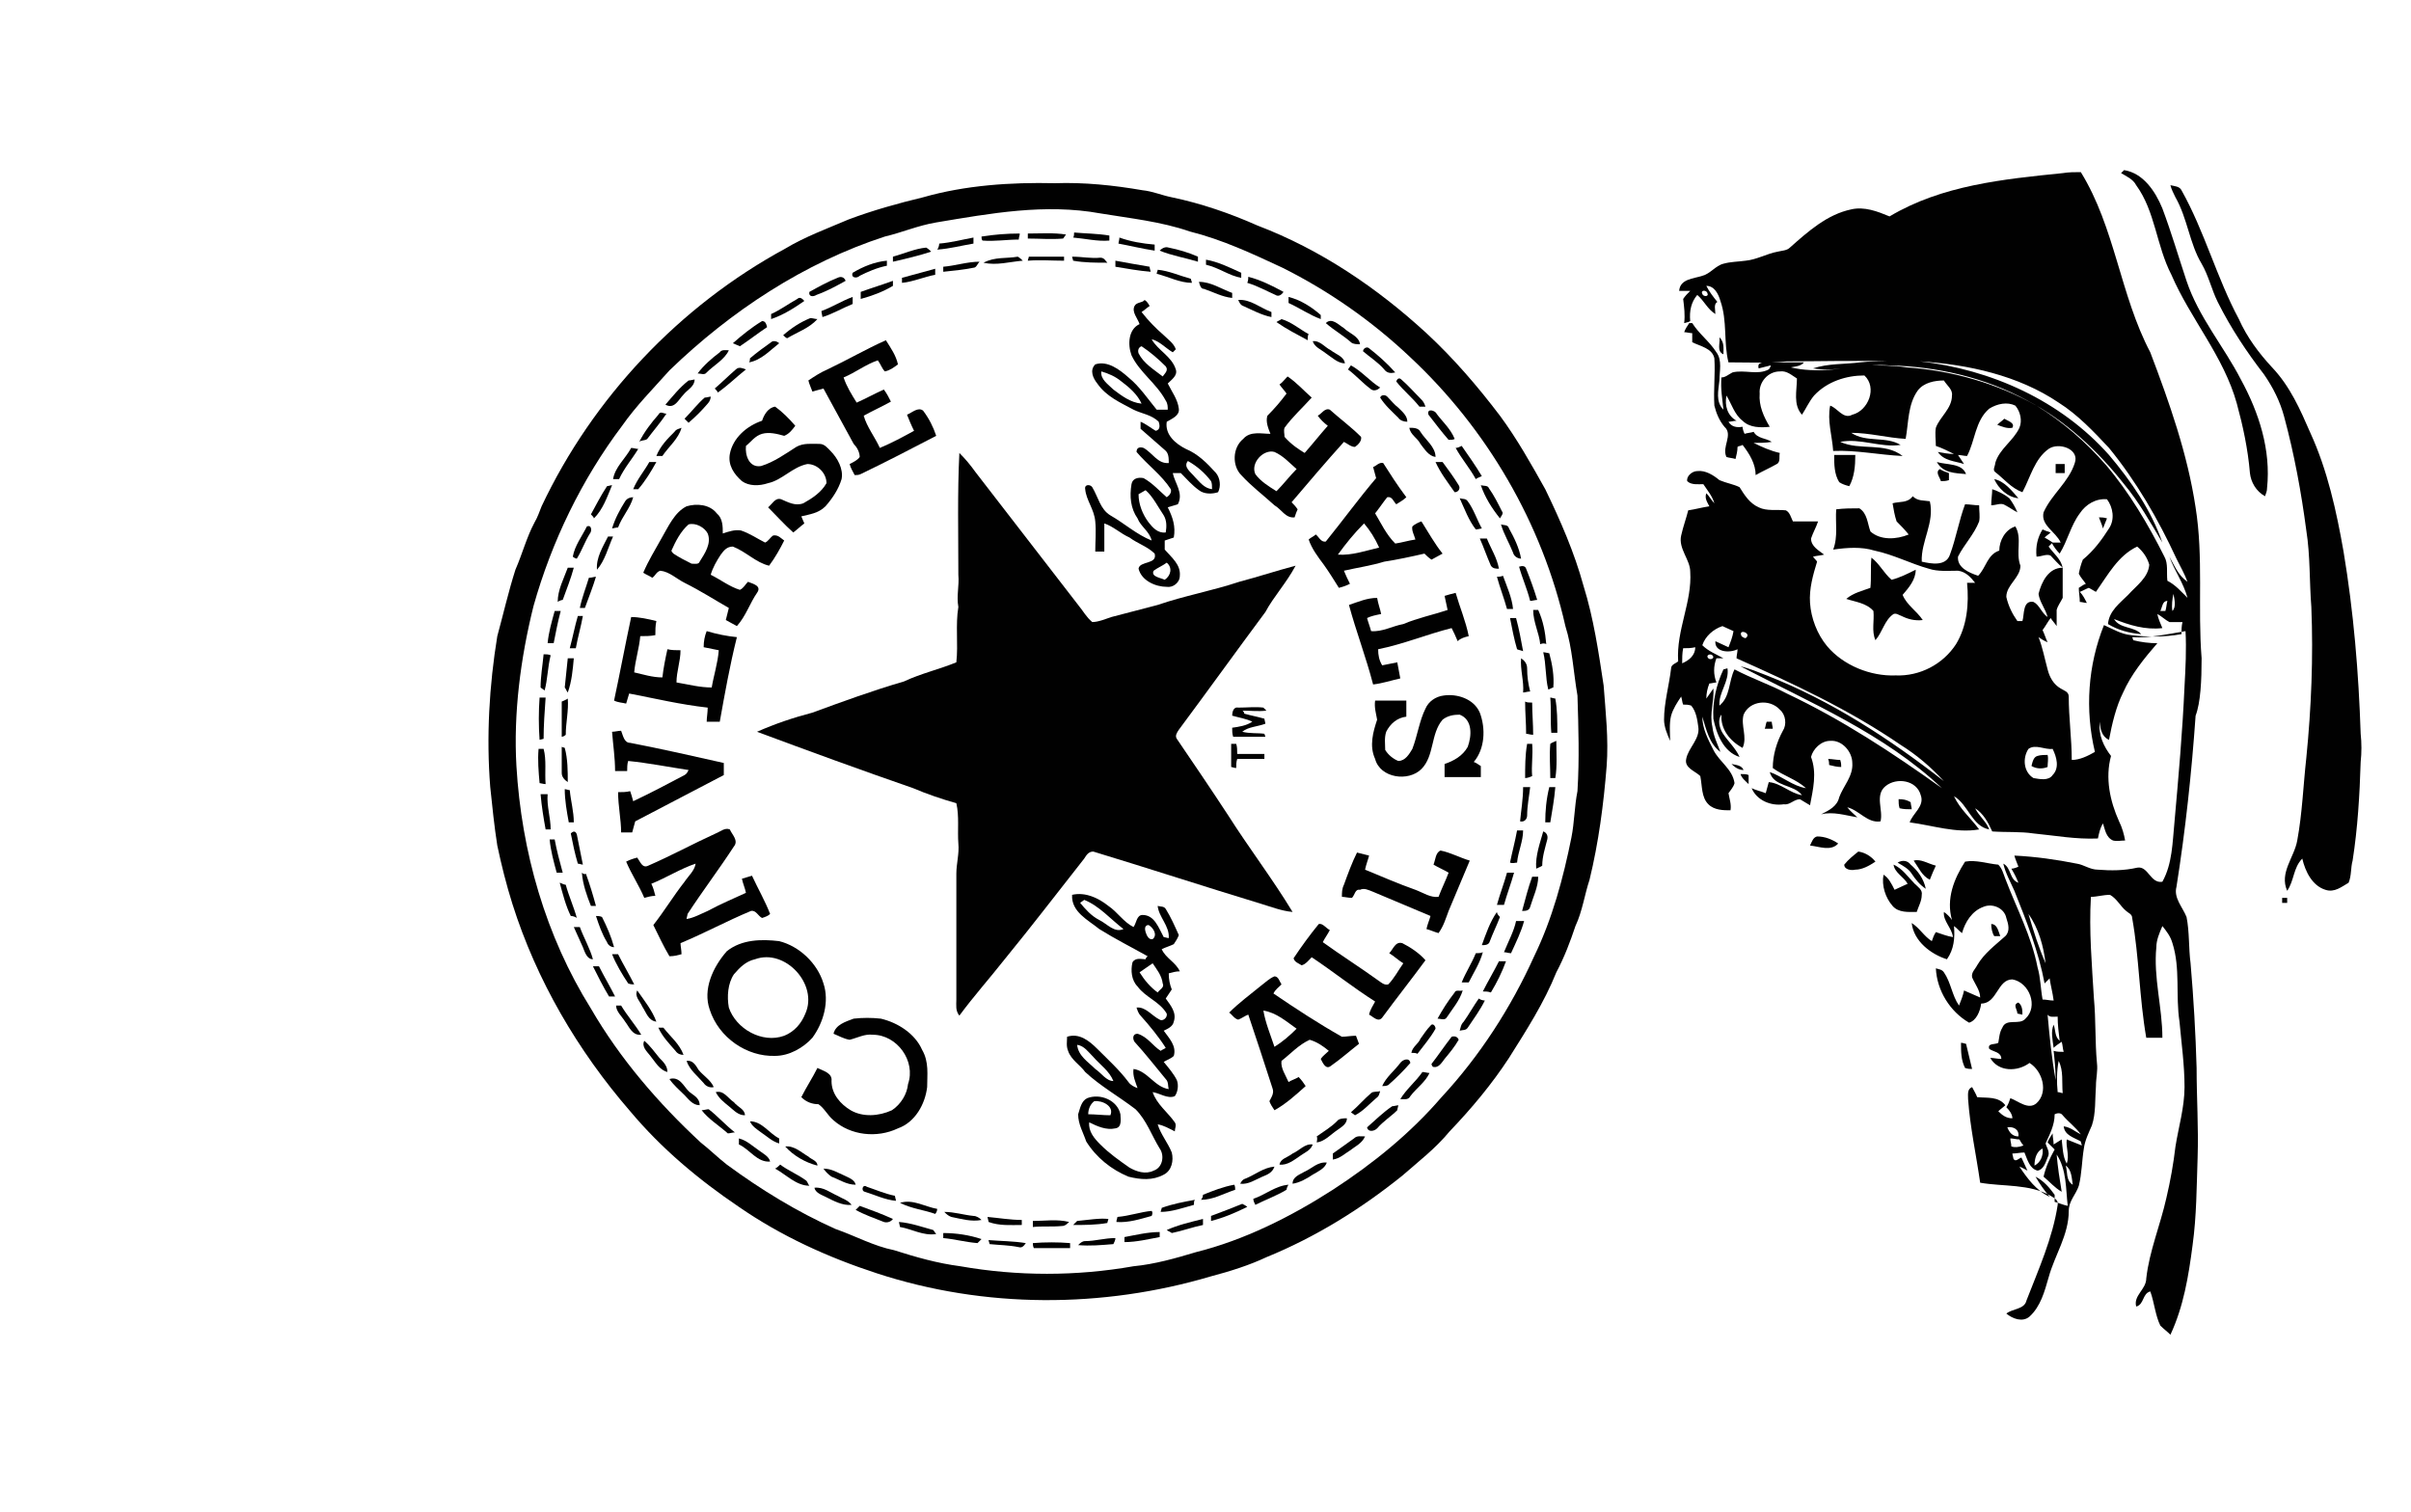 <?xml version="1.0" encoding="utf-8"?>
<!-- Generator: Adobe Illustrator 26.0.3, SVG Export Plug-In . SVG Version: 6.00 Build 0)  -->
<svg version="1.1" id="Слой_35" xmlns="http://www.w3.org/2000/svg" xmlns:xlink="http://www.w3.org/1999/xlink" x="0px"
	 y="0px" viewBox="0 0 239.5 150.2" style="enable-background:new 0 0 239.5 150.2;" xml:space="preserve">
<style type="text/css">
	.st0{fill:#010101;}
</style>
<g>
	<path class="st0" d="M125.8,124.9c4.9-2,9.4-4.8,13.5-8.1c1.6-1.4,3.3-2.7,4.7-4.4c2.2-2.3,4.2-4.7,5.9-7.3
		c1.7-2.7,3.5-5.5,4.7-8.5c0.8-1.5,1.4-3.1,1.9-4.6c0.7-1.5,0.9-3.1,1.4-4.6c0.9-3.7,1.4-7.5,1.7-11.3c0.2-2.7-0.1-5.3-0.3-8
		c-0.5-3.3-1-6.7-2-9.9c-0.9-3.3-2.3-6.5-3.8-9.6c-1.4-2.5-2.8-5-4.5-7.3c-2.2-2.9-4.6-5.7-7.3-8.2c-4.9-4.5-10.5-8.3-16.8-10.7
		c-2.7-1.2-5.6-2.2-8.5-2.8c-1-0.2-1.9-0.6-2.9-0.7c-2.9-0.5-5.8-0.8-8.7-0.7c-4.4-0.1-8.9,0.2-13.1,1.4c-2.5,0.6-5,1.3-7.4,2.2
		c-2.1,0.9-4.3,1.7-6.3,2.9c-10.5,5.7-19.1,14.8-24.2,25.6c-0.2,0.5-0.4,1.1-0.7,1.6c-0.8,1.5-1.2,3.1-1.9,4.7
		c-0.7,2.2-1.2,4.4-1.8,6.6c-0.8,4.9-1.1,10-0.7,15c0.2,1.9,0.4,3.9,0.7,5.8c0.4,1.9,0.9,3.9,1.5,5.8c2.4,7.6,6.5,14.6,11.7,20.6
		c3.1,3.7,6.8,6.8,10.8,9.5c4.2,2.9,8.8,5,13.7,6.6c10.7,3.5,22.4,3.5,33.2,0.3C122.2,126.3,124.1,125.7,125.8,124.9z M95.4,125.8
		c-2.3-0.3-4.4-0.9-6.6-1.6c-2-0.4-3.8-1.4-5.8-2.1c-3.8-1.7-7.4-3.9-10.8-6.4c-0.9-0.7-1.7-1.5-2.6-2.2c-4.2-3.9-8-8.3-10.9-13.3
		c-4.5-7.2-6.9-15.6-7.4-24.1C51,70.9,51.7,65.4,53,60.2c1.8-6.4,4.8-12.6,8.8-17.9c1.4-2,3.1-3.7,4.7-5.5
		c6.1-5.9,13.4-10.7,21.4-13.3c1.7-0.4,3.3-1.1,5.1-1.4c5.4-0.9,10.8-1.9,16.3-0.9c3,0.5,6,0.8,8.9,1.8c3.2,0.8,6.2,2.2,9.2,3.6
		c4.6,2.3,8.9,5.3,12.7,8.9c7.6,7.1,13.1,16.5,15.4,26.7c0.7,2.2,0.8,4.6,1.2,6.9c0.1,3.2,0.2,6.3,0,9.5c-0.3,1.5-0.3,3.1-0.6,4.6
		c-0.8,4-1.9,8.1-3.7,11.8c-2.3,5.1-5.4,9.9-9.2,14c-3.1,3.6-6.8,6.6-10.8,9.2c-4.2,2.7-8.8,5-13.6,6.2c-2,0.6-4.1,1.2-6.2,1.4
		C106.9,126.8,101.1,126.8,95.4,125.8z"/>
	<path class="st0" d="M54,74.4c-0.1,0-0.3,0-0.5,0c-0.1,1.1,0,2.3,0.1,3.4c0.1,0,0.4,0.1,0.6,0.1C54.1,76.7,54.3,75.5,54,74.4z"/>
	<path class="st0" d="M54.2,69.3c-0.2,0-0.4,0-0.6,0c-0.1,1.4-0.1,2.8,0,4.2l0.4-0.1C54,72.1,54.1,70.7,54.2,69.3z"/>
	<path class="st0" d="M54,65c-0.1,1.1-0.3,2.2-0.3,3.3c0.1,0.1,0.3,0.2,0.4,0.3c0.3-1.1,0.3-2.3,0.6-3.5C54.5,65,54.2,65,54,65z"/>
	<path class="st0" d="M54.4,78.9c-0.2,0-0.5,0-0.7,0c0.1,1.2,0.3,2.4,0.5,3.5c0.1,0,0.3,0,0.5,0C54.7,81.2,54.3,80.1,54.4,78.9z"/>
	<path class="st0" d="M55.7,60.7c-0.2,0-0.5,0-0.6,0c-0.3,1.1-0.6,2.1-0.7,3.2c0.1,0,0.4,0,0.6,0C55.2,62.9,55.4,61.8,55.7,60.7z"/>
	<path class="st0" d="M54.6,83.4c0.1,1.1,0.4,2.2,0.7,3.3c0.2,0,0.5,0,0.6,0c-0.3-1.1-0.6-2.2-0.8-3.3
		C54.9,83.4,54.7,83.4,54.6,83.4z"/>
	<path class="st0" d="M57,56.4c-0.1,0-0.4,0-0.6,0c-0.4,1.1-1,2.2-1,3.4c0.1-0.1,0.4-0.2,0.5-0.2C56.3,58.5,56.7,57.5,57,56.4z"/>
	<path class="st0" d="M55.6,87.7c0.3,1.1,0.6,2.3,1.1,3.3c0.2,0,0.5,0.1,0.6,0.2c-0.3-1.1-0.8-2.2-1.1-3.3
		C56,87.9,55.7,87.7,55.6,87.7z"/>
	<path class="st0" d="M55.8,76.8c0,0.4,0.3,0.7,0.6,0.9c0-1.1,0-2.3-0.3-3.4l-0.3-0.1C55.8,75,55.8,75.9,55.8,76.8z"/>
	<path class="st0" d="M55.8,73.2c0.1,0,0.3-0.1,0.4-0.2c0-1.2,0.3-2.4,0.2-3.6c-0.1,0.1-0.4,0.2-0.6,0.3
		C55.8,70.9,55.8,72.1,55.8,73.2z"/>
	<path class="st0" d="M57,81.7c0-1.1-0.3-2.1-0.4-3.2c-0.1,0-0.4-0.1-0.5-0.1c0,1.1,0.2,2.2,0.4,3.3C56.6,81.7,56.9,81.7,57,81.7z"
		/>
	<path class="st0" d="M56.4,65.4c-0.1,1-0.2,1.9-0.3,2.9c0.1,0.1,0.2,0.4,0.3,0.5c0.4-1.1,0.5-2.3,0.6-3.4
		C56.8,65.4,56.6,65.4,56.4,65.4z"/>
	<path class="st0" d="M57.9,85.9c-0.2-1-0.4-2-0.6-3c-0.1-0.3-0.3-0.4-0.6-0.1c0.2,1,0.4,2,0.7,3C57.5,85.8,57.8,85.9,57.9,85.9z"/>
	<path class="st0" d="M57.4,61.2c-0.3,1-0.5,2.1-0.8,3.2c0.2,0,0.5,0,0.6,0c0.2-1.1,0.5-2.1,0.7-3.2C57.8,61.2,57.5,61.2,57.4,61.2z
		"/>
	<path class="st0" d="M58.3,52.3c-0.5,1-1.2,1.9-1.4,3c0.1,0.1,0.3,0.2,0.4,0.2c0.5-0.8,0.8-1.7,1.3-2.5
		C58.8,52.8,58.8,52.1,58.3,52.3z"/>
	<path class="st0" d="M57,92.1c0.3,0.7,0.6,1.3,0.9,2c0.2,0.5,0.4,1.2,1,1.2c-0.3-1.1-0.9-2.1-1.3-3.2C57.5,92.1,57.2,92.1,57,92.1z
		"/>
	<path class="st0" d="M59.2,57.3c-0.2,0-0.4,0.1-0.7,0.1c-0.3,1-0.7,2-0.9,3c0.1,0,0.4,0,0.5,0C58.5,59.3,58.9,58.3,59.2,57.3z"/>
	<path class="st0" d="M57.8,86.7c0.1,1.2,0.5,2.3,0.9,3.3c0.1,0,0.4,0,0.5,0c-0.3-1.1-0.6-2.1-1-3.2C58.1,86.9,57.9,86.8,57.8,86.7z
		"/>
	<path class="st0" d="M58.9,96c0.5,1,1,2,1.6,3c0.1,0,0.4,0,0.6,0c-0.5-1-1.1-2-1.6-3C59.3,96,59.1,96,58.9,96z"/>
	<path class="st0" d="M60.3,48.3c-0.6,0.9-1.1,1.9-1.6,2.8c0.1,0.1,0.3,0.3,0.3,0.4c0.9-0.9,1.3-2.1,1.8-3.3
		C60.7,48.2,60.4,48.3,60.3,48.3z"/>
	<path class="st0" d="M60.9,53.3c-0.1,0-0.4,0-0.5,0c-0.5,1-1.2,2.1-1.1,3.3C60.1,55.7,60.4,54.4,60.9,53.3z"/>
	<path class="st0" d="M59.2,91c0.3,0.9,0.6,1.8,1.1,2.6c0.1,0.3,0.4,0.5,0.7,0.5c-0.3-1.1-0.7-2-1.2-3C59.6,91,59.3,91,59.2,91z"/>
	<path class="st0" d="M61.4,78.7c0,1.4,0.3,2.7,0.3,4c0.4,0,0.7,0,1.1,0c0.1-0.4,0.2-0.7,0.3-1.1c2.9-1.5,5.9-3.1,8.8-4.6
		c0-0.4,0-0.8,0-1.2c-3.1-0.7-6.2-1.4-9.3-2c-0.6,0-0.7-0.7-0.9-1.2c-0.3,0-0.6,0.1-0.9,0.1c0.1,1.3,0.3,2.6,0.3,3.9
		c0.4,0,0.8,0,1.2,0c0-0.3,0-0.7,0.1-1c2,0.2,4,0.6,6,0.9c-0.1,0.2-0.2,0.4-0.4,0.5c-1.7,0.9-3.4,1.8-5.1,2.6
		c-0.1-0.4-0.2-0.7-0.3-1C62.2,78.7,61.8,78.7,61.4,78.7z"/>
	<path class="st0" d="M63,97.8c-0.5-1-1.1-2-1.6-3c-0.1,0-0.4,0-0.6,0c0.4,1,1,2,1.6,2.9C62.6,97.8,62.9,97.8,63,97.8z"/>
	<path class="st0" d="M62.2,69.9c0.1-0.3,0.2-0.7,0.3-1c2.6,0.5,5.1,1.1,7.8,1.4c0,0.5-0.1,1-0.1,1.4c0.4,0,0.9,0,1.3,0
		c0.5-2.8,1-5.6,1.7-8.4c-1-0.1-2-0.3-3-0.6c-0.2,0.5-0.3,1-0.3,1.6c0.5,0.1,1,0.2,1.5,0.3c-0.1,1.3-0.5,2.5-0.7,3.7
		c-1.2,0-2.3-0.3-3.5-0.5c0-1.1,0.4-2.1,0.4-3.2c-0.4,0-0.9,0-1.3-0.1c-0.2,0.9-0.4,1.9-0.5,2.8c-1,0-1.9-0.3-2.8-0.5
		c0.1-1.2,0.5-2.4,0.6-3.6c0.5,0,1,0,1.5-0.1c0-0.5,0-0.9,0.1-1.4c-0.8-0.2-1.7-0.4-2.5-0.4c-0.6,2.8-1.1,5.5-1.7,8.3
		C61.4,69.8,61.8,69.8,62.2,69.9z"/>
	<path class="st0" d="M62.1,49.8c-0.5,0.8-1,1.7-1.3,2.7c0.1,0,0.4-0.1,0.6-0.1c0.4-1.1,1.2-1.9,1.5-3
		C62.6,49.4,62.3,49.5,62.1,49.8z"/>
	<path class="st0" d="M63.4,44.6c-0.2,0-0.5-0.1-0.7-0.1c-0.6,1.1-1.6,1.9-1.8,3.1c0.1,0,0.4,0,0.6,0C62,46.5,62.8,45.6,63.4,44.6z"
		/>
	<path class="st0" d="M61.7,99.9c-0.1,0-0.4,0-0.5,0c0,0.6,0.6,1.1,0.9,1.6c0.4,0.5,0.7,1.4,1.6,1.3
		C63.1,101.8,62.3,100.9,61.7,99.9z"/>
	<path class="st0" d="M67.7,94.8c0-0.4-0.1-0.8-0.1-1.1c2.4-1,4.6-2.2,7-3.2c0.5-0.1,0.7,0.5,1.1,0.7c0.3-0.1,0.6-0.2,0.8-0.4
		c-0.5-1.3-1.2-2.5-1.8-3.8c-0.3,0.1-0.7,0.2-1,0.3c0.1,0.5,0.3,0.9,0.4,1.4c-1.3,0.6-2.5,1.1-3.8,1.8c-0.7,0.3-1.4,0.7-2.1,0.8
		c0-0.1,0.1-0.4,0.1-0.5c1.5-2.3,3.1-4.4,4.6-6.7c0.5-0.6-0.2-1.2-0.4-1.7c-0.5-0.2-0.9,0.2-1.4,0.4c-2.2,1-4.4,2.2-6.7,3.2
		c-0.6,0.3-0.8-0.4-1.1-0.8c-0.4,0.1-0.7,0.2-1.1,0.4c0.5,1.2,1.3,2.4,1.8,3.6c0.4-0.1,0.7-0.2,1.1-0.2c-0.1-0.4-0.2-0.8-0.4-1.2
		c1.5-0.6,2.9-1.5,4.4-2c-0.1,0.7-0.7,1.2-1.1,1.8c-1.1,1.4-2,2.9-3.1,4.3c0.5,1,1,2.1,1.6,3.1C67,95,67.3,94.9,67.7,94.8z"/>
	<path class="st0" d="M64.5,45.9c-0.5,0.9-1.2,1.7-1.6,2.7c0.1,0,0.4,0,0.5,0c0.7-0.8,1.3-1.8,1.8-2.7
		C64.9,45.9,64.7,45.9,64.5,45.9z"/>
	<path class="st0" d="M63.8,100c0.4,0.6,0.6,1.4,1.4,1.5c-0.4-1.1-1.2-2.1-1.9-3.1C63,99,63.6,99.5,63.8,100z"/>
	<path class="st0" d="M64.3,43.6c0.6-0.8,1.3-1.6,1.9-2.5c-0.3,0-0.6-0.3-0.8,0.1c-0.7,0.8-1.4,1.7-1.9,2.7
		C63.7,43.7,64.1,43.8,64.3,43.6z"/>
	<path class="st0" d="M64,103.4c-0.3,0.6,0.3,1.1,0.6,1.5c0.5,0.6,0.9,1.4,1.7,1.6c0-0.6-0.4-1-0.8-1.4
		C65,104.5,64.6,103.9,64,103.4z"/>
	<path class="st0" d="M72.4,60.4c-0.1,0.4-0.2,0.8-0.3,1.2c0.4,0.2,0.7,0.4,1.1,0.6c0.9-1,1.3-2.3,2-3.3c0.5-0.7-0.4-0.9-0.9-1.1
		c-0.3,0.3-0.4,0.6-0.8,0.8c-1-0.3-1.9-1-2.9-1.5c0.2-0.7,0.6-1.4,1-2c0.3-0.4,0.6-0.8,1.2-0.8c1.3,0.5,2.3,1.6,3.6,1.9
		c0.6-0.8,1.1-1.7,1.5-2.5c-0.3-0.2-0.6-0.6-1.1-0.5c-0.3,0.2-0.5,0.6-0.8,0.7c-0.8-0.4-1.5-0.9-2.4-1.2c-0.6-0.1-1.2,0.1-1.8,0.3
		c0-0.7,0-1.5-0.6-2c-0.7-0.9-2-1-3-0.7c-1.2,0.6-1.8,2-2.5,3.2c-0.6,1.1-1.3,2.2-1.8,3.4c0.3,0.2,0.6,0.3,0.9,0.5
		c0.3-0.2,0.4-0.6,0.8-0.7c0.9,0.1,1.6,0.8,2.4,1.2C69.6,58.7,71,59.6,72.4,60.4z M68.7,56c-0.6-0.3-1.2-0.6-1.8-1
		c-0.1-0.1-0.2-0.2-0.2-0.3c0.4-0.9,0.9-1.9,1.7-2.6c0.7-0.2,1.6,0.3,1.9,0.9c0.4,1-0.3,2-0.8,2.8C69.4,56.1,69,56,68.7,56z"/>
	<path class="st0" d="M67,42.9c-0.7,0.7-1.4,1.4-1.8,2.4c0.2,0,0.5,0,0.6,0c0.6-0.9,1.6-1.7,1.9-2.8C67.5,42.6,67.2,42.6,67,42.9z"
		/>
	<path class="st0" d="M65.4,102.1c0.4,0.9,1.1,1.6,1.7,2.3c0.2,0.3,0.5,0.4,0.8,0.4c-0.4-1.1-1.3-1.8-2-2.7
		C65.8,102.1,65.6,102.1,65.4,102.1z"/>
	<path class="st0" d="M67.9,39.2c0.4-0.5,1.1-0.8,1.1-1.5c-0.1,0-0.4,0.1-0.6,0.1c-0.9,0.7-1.6,1.6-2.3,2.4
		C67,40.7,67.4,39.7,67.9,39.2z"/>
	<path class="st0" d="M68.4,108.4c-0.5-0.5-0.9-1.5-1.9-1.2c0.4,0.6,1,1.1,1.5,1.6c0.4,0.4,0.8,1,1.5,1
		C69.5,109,68.8,108.8,68.4,108.4z"/>
	<path class="st0" d="M68,41.6c0.1,0.1,0.3,0.3,0.4,0.4c0.7-0.6,1.3-1.2,1.9-1.9c0.2-0.2,0.3-0.5,0.3-0.7c-0.1,0-0.4,0.1-0.6,0.1
		C69.3,40.1,68.7,40.9,68,41.6z"/>
	<path class="st0" d="M68.2,105.4c0.3,0.9,1.1,1.5,1.7,2.2c0.2,0.3,0.6,0.5,1,0.4c-0.3-0.7-1-1.1-1.5-1.7
		C69.1,105.8,68.8,105.3,68.2,105.4z"/>
	<path class="st0" d="M70.2,37c0.7-0.7,1.8-1.3,2.2-2.2c-0.3,0-0.7-0.1-0.9,0.2c-0.8,0.6-1.6,1.3-2.2,2.1C69.6,37.1,70,37.3,70.2,37
		z"/>
	<path class="st0" d="M70.4,110.2c-0.2,0-0.5,0.1-0.7,0.1c0.7,0.9,1.7,1.5,2.6,2.3c0.2,0,0.5-0.1,0.7-0.1
		C72.1,111.8,71.3,110.9,70.4,110.2z"/>
	<path class="st0" d="M77,104.9c1.4,0,2.8-0.8,3.7-1.8c1.1-1.5,1.7-3.6,1.1-5.4c-0.6-2-2.4-3.7-4.4-4.2c-1.7-0.2-3.7-0.2-5.2,1
		c-1.4,1.6-2.4,3.8-1.7,5.8C71.4,103.1,74.2,105,77,104.9z M72.4,100.1c-0.2-1.1-0.1-2.4,0.5-3.3c0.6-0.7,1.2-1.3,2.1-1.5
		c3-1.1,6.3,2.5,5,5.4c-0.4,1-1.1,1.8-2.1,2.2C75.7,103.7,73.1,102.2,72.4,100.1z"/>
	<path class="st0" d="M73.1,36.7c-0.7,0.6-1.4,1.3-2.1,1.9c0.1,0.1,0.3,0.3,0.3,0.4c1-0.7,1.8-1.5,2.8-2.3
		C73.8,36.6,73.4,36.4,73.1,36.7z"/>
	<path class="st0" d="M72.9,109.5c-0.6-0.4-1-1.2-1.8-1c0.3,0.6,0.8,1,1.3,1.4c0.5,0.4,0.9,0.9,1.6,0.9
		C74,110.2,73.3,110,72.9,109.5z"/>
	<path class="st0" d="M79.8,50c-0.8,0.3-1.5-0.1-2.2-0.4c-0.6-0.2-0.9,0.5-1.3,0.8c0.8,0.8,1.6,1.7,2.5,2.5c0.4-0.3,0.7-0.6,1.1-0.9
		c-0.1-0.2-0.2-0.5-0.3-0.7c0.8-0.2,1.7-0.3,2.4-1c0.7-0.8,1.3-1.7,1.6-2.7c0.2-1-0.4-2.1-1.1-2.8c-0.3-0.3-0.6-0.7-1.1-0.7
		c-0.8,0-1.6-0.1-2.3,0.3c-1.1,0.7-2.2,1.5-3.5,1.9c-1.2,0.2-1.6-1.1-1.5-2c0.5-0.4,0.9-1,1.6-1.2c0.7-0.2,1.5,0,2.2,0.2
		c0.5-0.2,0.8-0.6,1.1-1c-0.6-0.7-1.3-1.4-2-1.9c-0.7,0.1-1.1,0.8-1.3,1.4c-1.5,0.5-2.9,1.7-3.2,3.3c-0.2,1.1,0.4,2,1.2,2.7
		c0.7,0.5,1.7,0.5,2.6,0.2c1.4-0.3,2.4-1.6,3.9-1.9c1,0,1.9,0.9,1.9,1.9C81.6,48.9,80.7,49.5,79.8,50z"/>
	<path class="st0" d="M75.7,31.9c-1,0.6-2,1.4-2.9,2.2c0.2,0.1,0.5,0.2,0.7,0.3c0.9-0.6,1.8-1.3,2.7-1.9
		C76.1,32.1,76,31.9,75.7,31.9z"/>
	<path class="st0" d="M75.4,114.3c-0.6-0.4-1.2-1-2-1.2c0,0.1,0,0.4,0,0.6c1.1,0.5,1.8,1.8,3.1,1.7
		C76.4,114.9,75.8,114.6,75.4,114.3z"/>
	<path class="st0" d="M75.6,112.5c0.6,0.4,1.1,0.9,1.8,1.1c0-0.1,0-0.4,0-0.5c-1-0.5-1.7-1.7-2.9-1.7
		C74.7,111.9,75.2,112.2,75.6,112.5z"/>
	<path class="st0" d="M76.6,34c-0.7,0.5-1.4,1-2.1,1.6c0,0.1,0,0.3-0.1,0.4c1.2-0.2,2.1-1.2,3-1.9C77.2,33.9,76.8,33.8,76.6,34z"/>
	<path class="st0" d="M128.7,56.2c-1.9,0.5-3.7,1.1-5.6,1.6c-2.7,0.9-5.5,1.4-8.1,2.3c-1.5,0.4-3.1,0.8-4.6,1.2
		c-0.6,0.2-1.3,0.5-1.9,0.5c-0.6-0.5-0.9-1.1-1.4-1.7c-3.4-4.4-6.8-8.8-10.2-13.2c-0.5-0.7-1-1.3-1.6-1.9c-0.2,4-0.1,8-0.1,12.1
		c0.1,1.1-0.2,2.1,0,3.2c-0.3,1.8,0,3.7-0.2,5.5c-1.7,0.7-3.5,1.1-5.2,1.9c-3.1,0.9-6.1,2-9.1,3.1c-1.9,0.5-3.7,1.1-5.5,1.9
		c5.1,1.9,10.3,3.8,15.5,5.6c1.4,0.6,2.9,1.1,4.3,1.5c0.3,1.3,0.1,2.7,0.2,4c0.1,1-0.2,2-0.2,3c0,4.2,0,8.3,0,12.5
		c0,0.6-0.1,1.1,0.3,1.6c1.4-1.9,3-3.7,4.5-5.6c2.7-3.3,5.3-6.7,7.9-10c0.2-0.3,0.4-0.7,0.9-0.7c5.6,1.7,11.1,3.5,16.7,5.2
		c1,0.3,2,0.7,3.1,0.8c-2-3.3-4.3-6.3-6.4-9.6c-1.7-2.6-3.4-5.1-5.1-7.6c-0.2-0.3,0-0.6,0.2-0.9c2.9-3.9,5.7-7.8,8.6-11.7
		C126.5,59.3,127.8,57.9,128.7,56.2z"/>
	<path class="st0" d="M79.2,29.7c-0.9,0.5-1.7,1.1-2.6,1.5c0,0.1,0,0.4,0,0.5c1.2-0.4,2.3-1.1,3.3-1.8
		C79.8,29.8,79.5,29.4,79.2,29.7z"/>
	<path class="st0" d="M77.5,115.7c-0.1,0.1-0.3,0.3-0.5,0.4c1.1,0.6,2.1,1.7,3.4,1.7c-0.1-0.1-0.2-0.4-0.3-0.5
		C79.3,116.7,78.3,116.3,77.5,115.7z"/>
	<path class="st0" d="M80.3,114.9c-0.7-0.4-1.4-1.1-2.3-1c0.8,0.9,2,1.6,3.2,1.9C81.2,115.3,80.6,115.2,80.3,114.9z"/>
	<path class="st0" d="M78.2,33.6c1-0.6,2.2-1,3-1.9c-0.2,0-0.5-0.1-0.7-0.1c-1,0.4-1.9,1-2.7,1.7C77.9,33.4,78.1,33.6,78.2,33.6z"/>
	<path class="st0" d="M81.3,109.7c0.6,0.4,0.9,1.1,1.5,1.6c1.7,1.5,4.3,1.8,6.4,0.8c1.7-0.6,2.7-2.4,2.9-4.1c0-1.2,0.2-2.5-0.5-3.7
		c-0.7-1.6-2.4-2.7-4.1-3.1c-0.9-0.1-1.8-0.1-2.7,0c-0.8,0.3-1.8,0.6-2,1.5c0.5,0.2,1,0.5,1.6,0.6c0.8-0.2,1.5-0.6,2.3-0.5
		c2.4,0,4.3,2.6,3.5,4.9c-0.1,1-0.7,2-1.6,2.6c-1.3,0.6-2.9,0.7-4.1,0c-1-0.6-1.9-1.6-1.9-2.9c0.1-0.8-0.8-1-1.4-1.3
		c-0.5,1-1.1,1.9-1.6,2.9C80.1,109.5,80.7,109.7,81.3,109.7z"/>
	<path class="st0" d="M85.4,45.4c-0.2,0.3-0.6,0.5-1,0.7c0.1,0.4,0.3,0.7,0.5,1.1c0.2,0,0.4,0,0.6-0.1c2.5-1.2,5-2.5,7.5-3.8
		c-0.3-0.9-0.7-1.7-1.3-2.5c-0.5-0.4-1.1,0.2-1.6,0.4c0.2,0.5,0.4,1,0.7,1.6c-1.1,0.6-2.2,1.2-3.4,1.7c-0.5-1.1-1.3-2.1-1.6-3.2
		c0.9-0.5,1.8-0.9,2.7-1.4c-0.2-0.4-0.4-0.8-0.7-1.2c-0.9,0.4-1.8,0.9-2.7,1.3c-0.5-0.8-1-1.6-1.3-2.5c1.2-0.5,2.2-1.3,3.4-1.7
		c0.3,0.4,0.4,0.8,0.7,1.1c0.5-0.1,0.9-0.4,1.3-0.7c-0.2-0.9-0.7-1.6-1.2-2.4c-2,0.9-3.9,2-5.8,2.9c-0.7,0.3-1.3,0.7-1.9,1.1
		c0.1,0.4,0.3,0.8,0.4,1.1c0.4-0.1,0.7-0.2,1.1-0.3c1,1.8,2,3.7,3,5.5C85.1,44.4,85.4,44.9,85.4,45.4z"/>
	<path class="st0" d="M84,27.9c-0.1-0.3-0.4-0.5-0.8-0.3c-1,0.4-1.9,0.9-2.8,1.4c-0.1,0.5,0.4,0.5,0.7,0.3
		C82.2,28.9,83.1,28.4,84,27.9z"/>
	<path class="st0" d="M83.2,118.8c-0.7-0.3-1.4-0.9-2.3-0.8c0.1,0.5,0.7,0.7,1.1,0.9c0.8,0.4,1.7,0.9,2.6,0.8
		C84.2,119.2,83.7,119.1,83.2,118.8z"/>
	<path class="st0" d="M81.7,31.5c1-0.3,2-0.9,3-1.3c0-0.2,0-0.5,0-0.7c-1.1,0.4-2,1-3.1,1.4C81.6,31.1,81.7,31.4,81.7,31.5z"/>
	<path class="st0" d="M82.6,116.9c0.8,0.3,1.5,0.8,2.4,0.8c-0.1-0.5-0.7-0.7-1.1-0.9c-0.7-0.3-1.3-0.7-2.1-0.7
		C82,116.4,82.3,116.7,82.6,116.9z"/>
	<path class="st0" d="M88.1,26.4c0-0.1,0-0.4,0-0.5c-1.2,0.1-2.4,0.6-3.4,1.2c-0.2,0.5,0.4,0.6,0.7,0.3C86.2,27,87.1,26.6,88.1,26.4
		z"/>
	<path class="st0" d="M88.7,121.1c-1.1-0.5-2.2-0.9-3.3-1.3c-0.1,0.1-0.3,0.3-0.4,0.4c0.9,0.5,1.8,0.8,2.8,1.2
		C88.1,121.5,88.5,121.4,88.7,121.1z"/>
	<path class="st0" d="M85.5,29.7c1.1-0.3,2.2-0.7,3.2-1.3c0-0.1,0-0.4,0-0.5c-1.1,0.4-2.1,0.7-3.2,1.1
		C85.5,29.2,85.5,29.6,85.5,29.7z"/>
	<path class="st0" d="M85.9,118.4c1,0.3,2,0.8,3.1,0.9c0-0.1-0.1-0.4-0.1-0.5c-1-0.2-1.9-0.6-2.8-0.9
		C85.7,117.6,85.5,118.3,85.9,118.4z"/>
	<path class="st0" d="M92.5,25c-0.1-0.1-0.3-0.3-0.5-0.4c-1.1,0.1-2.2,0.6-3.3,0.9c0,0.1,0,0.4,0,0.5C90,25.7,91.3,25.4,92.5,25z"/>
	<path class="st0" d="M92.7,122.2c-1.1-0.3-2.2-0.7-3.4-0.8c0,0.1,0.1,0.4,0.1,0.5c1.2,0.2,2.3,0.9,3.6,0.7
		C92.9,122.5,92.8,122.3,92.7,122.2z"/>
	<path class="st0" d="M89.6,28.1c1.1-0.1,2.2-0.6,3.3-0.8c0-0.1,0-0.4,0-0.6c-1.1,0.3-2.2,0.6-3.3,0.9C89.6,27.7,89.6,28,89.6,28.1z
		"/>
	<path class="st0" d="M92.9,120.6c0.1-0.1,0.2-0.3,0.2-0.5c-1.2-0.2-2.4-1-3.7-0.6C90.6,120.1,91.8,120.2,92.9,120.6z"/>
	<path class="st0" d="M96.7,24.2c0-0.1,0-0.4,0-0.6c-1.1,0.2-2.2,0.5-3.4,0.6c0,0.2-0.1,0.5-0.2,0.6C94.4,24.7,95.5,24.4,96.7,24.2z
		"/>
	<path class="st0" d="M93.7,122.5c0,0.1,0,0.4,0,0.5c1.1,0.1,2.2,0.4,3.4,0.5c0.1-0.1,0.3-0.3,0.4-0.4
		C96.3,122.7,95,122.5,93.7,122.5z"/>
	<path class="st0" d="M93.7,27c1-0.1,2-0.2,3-0.4c0.3,0,0.4-0.4,0.6-0.6c-1.2,0-2.4,0.4-3.6,0.5C93.7,26.6,93.7,26.8,93.7,27z"/>
	<path class="st0" d="M94.5,120.9c1,0.2,2,0.5,3,0.3c-0.2-0.2-0.5-0.4-0.8-0.4c-1-0.1-1.9-0.4-2.9-0.4
		C94,120.6,94.2,120.8,94.5,120.9z"/>
	<path class="st0" d="M101.2,23.8c0-0.2,0.1-0.4,0.1-0.6c-1.3,0-2.5,0.1-3.8,0.3c0,0.1,0,0.3,0.1,0.4C98.8,24,100,23.8,101.2,23.8z"
		/>
	<path class="st0" d="M97.7,26.1c1.3,0.3,2.6-0.1,3.9-0.2c-0.1-0.1-0.3-0.3-0.5-0.4C100,25.7,98.8,25.5,97.7,26.1z"/>
	<path class="st0" d="M101.9,123.5c-1.2-0.2-2.5-0.2-3.7-0.3c0,0.1,0.1,0.3,0.1,0.4c1,0.1,1.9,0.1,2.9,0.3
		C101.5,124,101.7,123.8,101.9,123.5z"/>
	<path class="st0" d="M101.5,121.7c0-0.1,0-0.3,0-0.5c-1.1,0-2.3-0.2-3.4-0.3c0,0.1,0.1,0.4,0.1,0.5
		C99.3,121.8,100.4,121.7,101.5,121.7z"/>
	<path class="st0" d="M102.2,25.5c0,0.1-0.1,0.3-0.1,0.4c1.2-0.1,2.4,0,3.6,0c0-0.1,0-0.3,0-0.4C104.6,25.5,103.4,25.5,102.2,25.5z"
		/>
	<path class="st0" d="M102.1,23.7c1.2,0,2.3,0.1,3.5,0c0.1-0.1,0.2-0.3,0.3-0.4c-1.3-0.2-2.5-0.1-3.8-0.1
		C102.1,23.3,102.1,23.6,102.1,23.7z"/>
	<path class="st0" d="M102.6,123.5c0,0.1,0,0.3,0.1,0.5c1.2,0,2.4,0,3.6,0c0-0.1,0-0.4,0-0.5C105.1,123.4,103.8,123.4,102.6,123.5z"
		/>
	<path class="st0" d="M105.5,121.8c0.3,0,0.5-0.2,0.7-0.4c-1.2-0.3-2.4-0.1-3.6-0.1c0,0.1,0,0.4,0,0.6
		C103.5,121.8,104.5,121.9,105.5,121.8z"/>
	<path class="st0" d="M115.6,116.7c0.8-0.4,1-1.4,0.8-2.2c-0.4-1-1.1-1.8-1.4-2.8c0.6,0.1,1.1,0.4,1.7,0.7c0-0.3,0.2-0.6,0-0.9
		c-0.7-1-1.8-1.8-2.2-3c0.7,0.1,1.5,0.7,2.2,0.4c0.3-0.4,0.4-1.1,0.2-1.6c-0.3-0.6-0.8-1.2-1.3-1.8c0.3-0.2,0.7-0.3,1-0.6
		c0.3-1-0.5-1.8-1-2.5c0.4-0.2,0.9-0.4,1-0.9c0.3-0.9-0.3-1.6-0.8-2.3c0.2-0.3,0.4-0.6,0.6-0.9c-0.2-0.5-0.3-1-0.3-1.6
		c0.4-0.1,0.7-0.2,1.1-0.2c-0.4-0.9-1.4-1.3-1.8-2.2c0.4-0.2,0.8-0.3,1.2-0.5c0.2-0.3,0.4-0.6,0.5-0.9c-0.4-0.9-0.8-1.8-1.3-2.6
		c-0.2-0.3-0.5-0.2-0.8-0.3c0.1,1.1,1.2,2,1.1,3.2c-0.1,0-0.4-0.1-0.5-0.1c-0.5-0.9-0.9-2.2-2.1-2.2c-0.6,0-0.6,0.8-0.9,1.2
		c-1-0.5-1.6-1.5-2.5-2.1c-1-0.8-2.3-1.4-3.6-1.1c-0.1,1.7,1.6,2.5,2.7,3.4c1.6,1,3.2,1.8,4.8,2.7c-0.1,0.1-0.2,0.2-0.2,0.3
		c-0.4,0-1-0.2-1.3,0.3c-0.2,0.8-0.1,1.8,0.5,2.4c0.8,1.1,2.2,1.5,2.9,2.7c0.1,0.4-0.4,0.8-0.7,0.6c-0.8-0.4-1.4-1.3-2.3-1.2
		c0.1,0.3,0.2,0.6,0.4,0.8c0.9,1,1.8,2.1,2.5,3.2c-0.1,0.1-0.4,0.2-0.5,0.3c-0.8-0.5-1.3-1.4-2.3-1.7c-0.5,0-0.5,0.5-0.3,0.8
		c1.1,1.2,2.1,2.5,3.1,3.7c0.3,0.3,0.2,0.7,0.3,1c-1.4-0.2-2.1-1.8-3.5-2c-0.1,0.7,0.2,1.3,0.4,1.9c-0.3-0.1-0.7-0.3-0.9-0.6
		c-0.9-1.2-2-2.2-3.1-3.3c-0.8-0.8-1.8-1.6-3-1.2c0,0.5-0.1,0.9,0.1,1.4c0.3,0.9,1.2,1.4,1.7,2.1c1.5,1.4,3.3,2.4,5,3.7
		c1.1,1.1,1.6,2.6,2.4,3.9c0.5,0.7,0.3,1.9-0.6,2.2c-0.8,0.4-1.7,0.1-2.4-0.3c-1-0.7-2-1.4-2.9-2.3c-0.6-0.6-1.2-1.3-1.1-2.2
		c0.8,0.4,1.7,0.8,2.6,0.6c0.7-0.1,0.5-1,0.5-1.4c-0.3-1.4-2-2.1-3.3-1.6c-0.6,0.3-0.7,1-0.9,1.6c0,1,0.5,1.8,0.8,2.7
		c1,1.6,2.5,2.8,4.2,3.5C113.3,117.2,114.5,117.3,115.6,116.7z M109.2,91.4c-0.8-0.4-1.4-1.1-1.9-1.7c0.1-0.1,0.3-0.2,0.4-0.3
		c1.5,0.6,2.6,1.9,3.9,2.9C110.7,92.7,110,91.8,109.2,91.4z M113.8,92.6c-0.1-0.3-0.1-0.7,0.3-0.7c0.5,0.3,0.9,1,0.4,1.4
		C114.1,93.4,113.9,92.9,113.8,92.6z M113.2,96.6c0.4-0.3,0.9-0.6,1.3-0.9c0.4,0.6,0.9,1.2,1,2c0.2,0.4-0.3,0.6-0.5,0.9
		C114.3,98.1,113.7,97.4,113.2,96.6z M108.8,106.2c-0.7-0.7-1.7-1.3-1.8-2.4c0.7,0.1,1.1,0.7,1.6,1.2c0.7,0.8,1.6,1.4,2,2.4
		C109.9,107.4,109.4,106.6,108.8,106.2z M108.1,110.7c0-0.5,0.2-1,0.6-1.3c0.8-0.1,2,0.5,1.6,1.4
		C109.6,110.8,108.8,110.7,108.1,110.7z"/>
	<path class="st0" d="M106.5,25.5c0,0.1,0.1,0.3,0.1,0.4c1.1,0.2,2.3,0.2,3.4,0.2c-0.2-0.2-0.3-0.5-0.7-0.5
		C108.4,25.7,107.5,25.5,106.5,25.5z"/>
	<path class="st0" d="M110.2,23.9c0-0.1,0-0.4,0-0.5c-1.2-0.2-2.4-0.2-3.5-0.3c0,0.1,0,0.4-0.1,0.5C107.8,23.7,109,24,110.2,23.9z"
		/>
	<path class="st0" d="M107,121.3c-0.1,0.1-0.3,0.3-0.4,0.4c1.1,0,2.3,0,3.4-0.2c0-0.1,0.1-0.3,0.1-0.4
		C109.2,121,108.1,121.2,107,121.3z"/>
	<path class="st0" d="M107.8,123.3c-0.3,0-0.5,0.2-0.7,0.4c1.2,0.1,2.3,0,3.5-0.1c0.1-0.2,0.2-0.4,0.2-0.6
		C109.7,123,108.8,123.3,107.8,123.3z"/>
	<path class="st0" d="M112.7,30.4c-0.3,0.6,0.3,1.2,0.5,1.8c-1.1,0.5-1.2,2-0.8,3.1c0.8,1.7,2.5,2.8,3.4,4.5
		c0.2,0.3,0.2,0.6,0.2,0.9c-0.4,0-0.7,0-1.1,0c-0.9-1.1-1.7-2.3-2.8-3.2c-0.9-0.8-2.1-1.7-3.3-1.3c-0.6,0.6-0.2,1.4,0.2,1.9
		c0.9,1.3,2.3,1.9,3.6,2.6c0.8,0.4,1.8,0.5,2.5,1.2c0.1,0.3,0.2,0.8-0.3,0.9c-0.5-0.3-1-0.7-1.5-0.9c0,0.2,0,0.5,0,0.7
		c0.8,0.7,1.6,1.4,2.4,2.1c0.4,0.3,0.4,0.8,0.4,1.3c-1.1,0.1-1.6-1-2.5-1.5c-0.3-0.1-0.7-0.1-0.7,0.4c1.1,1.3,2.5,2.3,3.4,3.7
		c0.1,0.3-0.1,0.6-0.4,0.8c-0.7-0.6-1.4-1.4-2.3-1.9c-0.5-0.1-1.1,0-1.2,0.6c-0.2,1.2-0.1,2.4,0.6,3.4c0.3,0.8,1.2,1.3,1.4,2.2
		c-1.5-0.6-2.7-1.7-4.1-2.5c-1-0.6-1.2-1.8-1.8-2.8c-0.2-0.3-0.8-0.3-0.7,0.2c0.1,1.1,0.9,2,1,3.2c0.1,1,0,2,0,3c0.2,0,0.7,0,0.9,0
		c0-0.9,0-1.9,0-2.8c0.9,0.3,1.6,1,2.5,1.4c0.8,0.6,1.8,0.9,2.5,1.6c0.3,1.1-1.5,0.7-1.6,1.5c0.3,1.2,1.7,1.8,2.8,1.8
		c0.6,0.1,1.3-0.4,1.3-1.1c0.1-1.1-0.8-1.8-1.5-2.6c0-0.3,0-0.6,0-0.9c0.3-0.1,0.6-0.2,0.9-0.3c0.2-1.1-0.1-2-0.6-3
		c0.3-0.1,0.7-0.2,1-0.3c0.6-1.1-0.3-2.1-0.5-3.1c0.2,0,0.6,0,0.8,0c0.6,0.6,1.1,1.2,1.8,1.7c0.5,0.4,1.3,0.4,1.9,0.2
		c0.3-0.6,0.2-1.4-0.2-1.9c-0.9-1-1.8-1.9-3-2.4c-1-0.5-2.1-1.4-1.9-2.7c0.5-0.3,1.3-0.6,1.2-1.3c-0.1-0.9-0.7-1.7-1.1-2.5
		c0.4-0.4,1-0.8,0.8-1.4c-0.4-1.3-1.8-1.9-2.4-3c0.8,0.2,1.4,0.9,2.1,1.3c0.1-0.1,0.2-0.2,0.3-0.3c-0.2-0.6-0.8-1-1.2-1.4
		c-0.8-0.7-1.5-1.4-2.2-2.3c0.3-0.2,0.5-0.4,0.8-0.6c-0.1-0.2-0.3-0.5-0.5-0.6C113.5,30.1,112.9,30,112.7,30.4z M110.6,38.7
		c-0.5-0.5-1.3-1-1.2-1.8c0.7,0.2,1.4,0.5,2,1c0.8,0.6,1.6,1.3,2,2.2C112.3,40,111.4,39.3,110.6,38.7z M115.7,57.6
		c-0.4-0.2-1.4-0.3-1.1-0.9c0.4-0.3,0.9-0.5,1.3-0.8C116.5,56.4,116.3,57.2,115.7,57.6z M115.6,51.2c0.3,0.5,0.3,1.1,0.2,1.7
		c-0.8,0.1-1.3-0.5-1.7-1c-0.6-0.8-1-1.8-1-2.8c0.2-0.1,0.5-0.3,0.7-0.4C114.5,49.3,115,50.3,115.6,51.2z M120.3,47.8
		c0.1,0.2,0.1,0.5,0.1,0.8c-0.8-0.1-1.2-0.7-1.7-1.2c-0.4-0.5-1.2-1-0.7-1.6C118.9,46.3,119.7,47,120.3,47.8z M115.8,36.4
		c0.3,0.4-0.1,0.7-0.3,1c-0.9-0.7-1.9-1.3-2.4-2.3c-0.1-0.3,0-0.6,0.3-0.7C114.3,35,115.1,35.7,115.8,36.4z"/>
	<path class="st0" d="M110.8,25.9c0,0.1,0,0.4,0,0.6c1.2,0.2,2.3,0.4,3.5,0.5c0-0.1-0.1-0.3-0.1-0.5C113,26.3,111.9,26.1,110.8,25.9
		z"/>
	<path class="st0" d="M114.4,120.3c-1.1,0.1-2.2,0.5-3.4,0.6c0,0.1-0.1,0.3-0.1,0.5c1.2,0.1,2.4-0.3,3.5-0.6
		C114.5,120.6,114.5,120.4,114.4,120.3z"/>
	<path class="st0" d="M114.7,24.9c0-0.2,0-0.4,0-0.6c-1.2-0.1-2.4-0.3-3.5-0.7c0,0.2-0.1,0.5-0.1,0.6
		C112.2,24.4,113.4,24.7,114.7,24.9z"/>
	<path class="st0" d="M111.7,122.9c0,0.1,0,0.4,0,0.5c1.2,0,2.4-0.3,3.5-0.5c0-0.1,0-0.4,0-0.5C114,122.4,112.8,122.7,111.7,122.9z"
		/>
	<path class="st0" d="M118.4,28.1c0-0.1-0.1-0.3-0.1-0.4c-1.1-0.3-2.2-0.8-3.3-0.9c0,0.1-0.1,0.3-0.1,0.4
		C116.1,27.5,117.2,28.1,118.4,28.1z"/>
	<path class="st0" d="M118.7,119.2c-1.1,0.2-2.2,0.4-3.3,0.8c0,0.1-0.1,0.3-0.1,0.4c1.1,0,2.2-0.4,3.3-0.7
		C118.6,119.5,118.6,119.3,118.7,119.2z"/>
	<path class="st0" d="M115.2,24.9c1.2,0.5,2.5,0.7,3.8,1.1c0-0.1,0-0.4,0-0.5c-0.9-0.4-1.9-0.7-2.9-0.9
		C115.8,24.5,115.5,24.6,115.2,24.9z"/>
	<path class="st0" d="M115.9,122.2c0.1,0.1,0.4,0.2,0.5,0.3c1-0.2,2.1-0.6,3.1-0.8c0-0.1,0-0.4,0-0.6
		C118.3,121.4,117,121.7,115.9,122.2z"/>
	<path class="st0" d="M119.6,28.7c0.9,0.3,1.8,0.8,2.8,0.9c0-0.1,0-0.3,0-0.5c-1.1-0.4-2.1-1.1-3.3-1.1
		C119.2,28.4,119.3,28.7,119.6,28.7z"/>
	<path class="st0" d="M119.3,119.2c1.2,0,2.2-0.6,3.4-1c0-0.1,0-0.4-0.1-0.5c-1.1,0.2-2.1,0.6-3.1,1
		C119.5,118.9,119.4,119.1,119.3,119.2z"/>
	<path class="st0" d="M123.3,27.6c0-0.1,0-0.4,0-0.5c-1.1-0.5-2.3-1.1-3.5-1.3c0,0.1,0,0.4,0,0.5C121.1,26.6,122.1,27.4,123.3,27.6z
		"/>
	<path class="st0" d="M120.3,120.8c0,0.1,0,0.4,0,0.5c1.2-0.3,2.4-0.8,3.6-1.4c-0.1-0.1-0.3-0.2-0.5-0.3
		C122.4,120,121.4,120.4,120.3,120.8z"/>
	<path class="st0" d="M127.3,97.8c-0.2-0.3-0.3-0.8-0.7-0.8c-0.5,0.2-0.9,0.6-1.3,0.9c-1.1,0.9-2.2,1.7-3.2,2.7
		c0.3,0.2,0.5,0.6,0.9,0.7c0.3-0.1,0.7-0.4,1-0.5c0.8,2.4,1.6,4.8,2.4,7.3c0.2,0.5-0.1,0.9-0.3,1.3c0.1,0.3,0.3,0.6,0.5,0.9
		c1.1-0.6,2.1-1.5,3.1-2.4c-0.2-0.3-0.4-0.6-0.7-0.9c-0.3,0.2-0.7,0.3-1,0.5c-0.3-0.7-0.8-1.4-0.7-2.1c0.9-0.7,1.7-1.6,2.8-2.1
		c0.7,0.2,1.3,0.6,1.9,1.1c-0.3,0.3-0.6,0.5-0.8,0.8c0.2,0.4,0.5,1.1,1,0.7c1-0.7,1.9-1.5,2.8-2.2c-0.1-0.3-0.2-0.5-0.3-0.8
		c-0.5,0-1,0.1-1.4,0.1c-2.3-1.3-4.6-2.8-6.8-4.3C126.7,98.3,127,98.1,127.3,97.8z M128.8,102.2c-0.7,0.7-1.4,1.3-2.2,1.8
		c-0.4-1.2-0.9-2.4-1.1-3.6C126.8,100.6,127.8,101.5,128.8,102.2z"/>
	<path class="st0" d="M122.8,73.9c-0.1,0-0.3,0-0.5,0c0,0.8,0,1.5,0,2.3c0.1,0,0.3,0.1,0.5,0.1c0-0.3,0-0.6,0.1-0.9
		c0.9,0,1.8,0,2.7,0c0-0.1,0-0.4,0-0.5c-0.9,0-1.8,0-2.7,0C122.9,74.5,122.9,74.2,122.8,73.9z"/>
	<path class="st0" d="M122.4,71.1c0.7,0.2,1.4,0.3,2,0.6c-0.6,0.4-1.3,0.5-2,0.6c0,0.3,0,0.6,0.1,0.9c1.1,0,2.2,0,3.2,0l-0.1-0.3
		c-0.7-0.1-1.4,0-2.2-0.2c0.6-0.5,1.5-0.5,2.3-0.8c0-0.1-0.1-0.4-0.1-0.5c-0.7-0.2-1.3-0.3-2-0.5c0-0.1-0.1-0.3-0.2-0.3
		c0.8,0,1.6,0.1,2.4,0c-0.1-0.1-0.2-0.2-0.3-0.3c-0.8-0.1-1.6,0-2.5,0C122.5,70.2,122.4,70.8,122.4,71.1z"/>
	<path class="st0" d="M127.6,43.4c0-0.3-0.1-0.6,0-0.9c0.8-1.1,1.8-2,2.7-3c-0.8-0.7-1.5-1.5-2.4-2.1c-0.3,0.3-0.5,0.6-0.8,0.8
		c0.2,0.3,0.5,0.6,0.7,0.9c-0.6,0.8-1.2,1.5-1.9,2.2c-0.2,0.6,0.1,1.3,0.3,1.8c-0.9,0-2-0.3-2.7,0.5c-1.1,0.9-1.1,2.7-0.2,3.6
		c1,1.1,2.2,2,3.3,3c0.7,0.4,1.1,1.3,2,1.2c0.1-0.3,0.2-0.6,0.3-0.8c-0.2-0.3-0.4-0.5-0.6-0.7c1.7-2,3.4-4,5.2-6
		c0.4,0.2,0.7,0.5,1.1,0.5c0.3-0.2,0.7-0.6,0.6-1c-1-1-2.1-1.8-3.1-2.7c-0.5-0.2-0.8,0.4-1.2,0.6c0.3,0.4,0.6,0.7,1,1
		c-0.8,0.9-1.5,1.8-2.3,2.7C129.1,44.7,128.3,44.2,127.6,43.4z M126.6,44.9c0.9,0.4,1.5,1.1,2.2,1.7c-0.7,0.7-1.3,1.5-2,2.2
		c-0.8-0.5-1.6-1-2.1-1.7C124.2,46,125.5,44.6,126.6,44.9z"/>
	<path class="st0" d="M126.3,31.5c0-0.1,0-0.4,0-0.5c-1.1-0.4-2.1-1.3-3.3-1.2c0.1,0.2,0.2,0.5,0.5,0.6
		C124.4,30.8,125.3,31.3,126.3,31.5z"/>
	<path class="st0" d="M126.6,115.9c-1.1,0.1-1.9,0.8-2.9,1.2c-0.3,0.1-0.4,0.3-0.5,0.5c0.8,0.1,1.5-0.4,2.2-0.7
		C125.9,116.7,126.4,116.5,126.6,115.9z"/>
	<path class="st0" d="M126.7,29.3c0.3,0.2,0.6,0,0.8-0.3c-1.1-0.6-2.3-1.2-3.5-1.5c0,0.1,0,0.4-0.1,0.6
		C124.9,28.4,125.8,28.9,126.7,29.3z"/>
	<path class="st0" d="M124.7,119.7c1-0.5,2.1-0.9,3.1-1.5c0-0.1,0.1-0.4,0.2-0.5c-1.3,0.1-2.3,1-3.5,1.4
		C124.5,119.3,124.6,119.5,124.7,119.7z"/>
	<path class="st0" d="M127.1,115.7c0.8,0.1,1.5-0.5,2.1-0.9c0.4-0.3,1-0.5,1.2-1.1c-0.8-0.1-1.3,0.6-2,0.9
		C127.9,115,127.2,115.1,127.1,115.7z"/>
	<path class="st0" d="M130,33.2c-0.9-0.5-1.7-1.2-2.7-1.5c-0.1,0.1-0.4,0.2-0.5,0.3c1,0.7,2,1.2,3.1,1.8
		C129.9,33.6,129.9,33.3,130,33.2z"/>
	<path class="st0" d="M131.2,31.7c0-0.1,0-0.3,0-0.4c-0.9-0.8-2-1.5-3.2-1.8c0,0.1,0,0.4,0,0.6C129.1,30.6,130.1,31.3,131.2,31.7z"
		/>
	<path class="st0" d="M128.4,117.6c0.7-0.1,1.4-0.5,2-0.9c0.5-0.3,1.2-0.6,1.4-1.2c-0.9-0.1-1.5,0.6-2.2,0.9
		C129.1,116.7,128.4,116.9,128.4,117.6z"/>
	<path class="st0" d="M131.4,93.6c0.2-0.4,0.5-0.8,0.7-1.2c-0.4-0.2-0.7-0.7-1.1-0.6c-0.9,1.1-1.7,2.2-2.5,3.4
		c0.1,0.4,0.5,0.5,0.8,0.7c0.4-0.1,0.7-0.5,1-0.8c2.1,1.4,4.1,3,6.3,4.4c-0.2,0.4-0.5,0.8-0.6,1.3c0.4,0.2,0.9,0.8,1.3,0.3
		c1.4-1.9,2.9-3.8,4.3-5.7c-0.6-0.7-1.5-1.3-2.3-1.7c-0.7-0.2-0.9,0.6-1.3,1c0.5,0.3,0.9,0.7,1.4,1c-0.5,0.7-0.9,1.5-1.5,2.1
		c-0.4,0.1-0.7-0.2-1-0.4C135.1,96.1,133.2,94.9,131.4,93.6z"/>
	<path class="st0" d="M137.4,46c-0.4-0.1-0.7,0.3-1,0.4c0.1,0.4,0.2,0.7,0.3,1.1c-1.7,2-3.3,4.2-5,6.3c-0.5,0.1-0.7-0.5-1-0.7
		c-0.2,0.2-0.5,0.3-0.7,0.5c0.3,0.9,0.9,1.7,1.5,2.5c0.5,0.7,1,1.5,1.5,2.3c0.4-0.1,0.7-0.2,1.1-0.4c-0.2-0.4-0.4-0.8-0.6-1.3
		c1.3-0.3,2.7-0.5,4-0.9c1.3-0.2,2.7-0.5,4-0.8c0.2,0.2,0.4,0.4,0.7,0.6c0.4-0.2,0.7-0.4,1.1-0.6c-0.8-1-1.4-2.1-2.1-3.2
		c-0.3,0.1-0.7,0.3-0.9,0.5c-0.1,0.4,0.2,0.9,0.3,1.3c-0.7,0.1-1.3,0.3-2,0.4c-0.9-0.9-1.4-2-2-3c0.4-0.5,0.8-1.1,1.2-1.6
		c0.5-0.1,0.6,0.4,0.9,0.7c0.3-0.2,0.7-0.4,1-0.7C138.8,48.2,138.1,47.1,137.4,46z M137,54.4c-1.3,0.3-2.7,0.8-4.1,0.7
		c0.8-1.1,1.6-2.1,2.6-3.1C136.1,52.7,136.6,53.5,137,54.4z"/>
	<path class="st0" d="M131.7,35.1c0.6,0.4,1.2,1,1.9,1c-0.1-0.7-0.9-0.9-1.4-1.3c-0.6-0.3-1.1-1-1.8-0.9
		C130.6,34.5,131.2,34.7,131.7,35.1z"/>
	<path class="st0" d="M130.8,113.5c0.8-0.1,1.4-0.8,2-1.2c0.4-0.3,1-0.6,1-1.2c-0.3,0-0.8,0-1,0.3c-0.6,0.6-1.3,1-2,1.5
		C130.9,113.1,130.8,113.4,130.8,113.5z"/>
	<path class="st0" d="M134.2,34c0.2,0.2,0.6,0.2,0.9,0.2c-0.1-0.8-1.1-1.1-1.6-1.6c-0.5-0.3-1.2-1.1-1.8-0.5
		C132.5,32.8,133.4,33.3,134.2,34z"/>
	<path class="st0" d="M132.4,114.6c0,0.1,0,0.4,0,0.6c0.7-0.1,1.2-0.6,1.7-0.9c0.5-0.4,1.2-0.7,1.5-1.4c-0.4,0-0.8-0.1-1.1,0.2
		C133.8,113.6,133.1,114.1,132.4,114.6z"/>
	<path class="st0" d="M136.4,88.6c1.9,0.8,3.8,1.6,5.7,2.4c-0.1,0.4-0.3,0.8-0.4,1.3c0.4,0.1,0.8,0.3,1.2,0.4c0.5-0.7,0.7-1.4,1-2.2
		c0.7-1.7,1.4-3.3,2.1-5c-1-0.3-1.9-0.8-2.9-1c-0.5,0.2-0.5,0.9-0.7,1.4c0.5,0.3,1,0.5,1.5,0.8c-0.3,0.8-0.7,1.6-1,2.4
		c-0.8,0.1-1.5-0.4-2.3-0.7c-1.7-0.6-3.3-1.3-5-2c0.1-0.5,0.3-1,0.4-1.4c-0.4-0.1-0.8-0.2-1.2-0.3c-0.5,1-0.9,2.1-1.3,3.2
		c-0.2,0.4-0.2,0.8-0.2,1.2c0.3,0,0.6,0.1,1,0.1c0.3-0.3,0.3-0.9,0.8-0.8C135.5,88.2,135.9,88.4,136.4,88.6z"/>
	<path class="st0" d="M145.9,63.2c-0.3-1.5-0.9-2.9-1.3-4.3c-0.4,0.1-0.8,0.2-1.1,0.3c0.1,0.5,0.2,0.9,0.3,1.4
		c-1.5,0.5-3,0.8-4.4,1.4c-1.1,0.2-2.1,0.8-3.2,0.7c-0.1-0.4-0.3-0.9-0.4-1.3c0.4-0.2,0.9-0.3,1.4-0.4c-0.1-0.5-0.3-1-0.4-1.6
		c-1,0-1.9,0.4-2.8,0.7c0.7,2.6,1.7,5.2,2.4,7.9c0.9-0.1,1.8-0.4,2.7-0.6c-0.1-0.5-0.2-1.1-0.3-1.6c-0.5,0.1-1,0.2-1.5,0.3
		c-0.3-0.5-0.4-1-0.4-1.6c2.5-0.5,4.9-1.5,7.3-2.1c0.2,0.4,0.4,0.8,0.6,1.3C145.1,63.4,145.5,63.3,145.9,63.2z"/>
	<path class="st0" d="M134.2,36.3c-0.1,0.1-0.2,0.3-0.3,0.4c0.8,0.6,1.4,1.3,2.2,1.9c0.3,0.3,0.7,0.2,1-0.1
		C136.1,37.9,135.3,36.9,134.2,36.3z"/>
	<path class="st0" d="M134.6,110.8c0.8-0.4,1.4-1.1,2.1-1.7c0.3-0.2,0.3-0.4,0.4-0.7c-0.3,0.1-0.7,0-0.9,0.2c-0.7,0.6-1.3,1.3-2,1.9
		C134.3,110.6,134.5,110.7,134.6,110.8z"/>
	<path class="st0" d="M135.4,34.9c0.7,0.6,1.5,1.1,2.1,1.8c0.3,0.4,0.7,0.4,1.1,0.3c-0.8-0.9-1.7-1.7-2.6-2.4
		C135.8,34.4,135.4,34.6,135.4,34.9z"/>
	<path class="st0" d="M135.8,112c0.1,0.5,0.7,0.4,1,0.1c0.6-0.7,1.4-1.2,2-1.8c0-0.1,0.1-0.4,0.1-0.5c-0.1,0-0.4,0.1-0.6,0.1
		C137.4,110.5,136.6,111.3,135.8,112z"/>
	<path class="st0" d="M141.6,70.4c-0.6,1.2-0.8,2.7-1.3,4c-0.3,0.5-0.7,1.2-1.4,1.2c-0.5-0.2-1-0.6-1.3-1.1c0-0.6-0.1-1.2,0.1-1.8
		c0.4-0.8,1.1-1.4,2-1.5c0-0.5,0-1.1,0-1.6c-1,0-2.1,0-3.1,0c-0.1,0.7,0.1,1.3,0.2,1.9c-0.4,1.2-0.8,2.6-0.2,3.9
		c0.5,1.9,3.3,2.3,4.6,1c1.3-1.3,0.9-3.5,2.1-4.9c0.5-0.4,1.1-0.5,1.7-0.5c1.3,0.5,1.2,2.1,0.8,3.2c-0.5,0.9-1.4,1.4-2.3,1.7
		c0,0.5,0,0.9,0,1.3c1.2,0,2.4,0,3.6,0c0-0.4,0-0.8,0-1.1c-0.2-0.1-0.4-0.3-0.7-0.4c1.1-1.3,1.2-3.3,0.6-4.9
		c-0.6-1.4-2.3-1.9-3.6-1.7C142.6,69.2,141.9,69.7,141.6,70.4z"/>
	<path class="st0" d="M137.8,39.4c-0.2-0.2-0.6-0.2-0.7,0.1c0.5,0.8,1.2,1.4,1.8,2c0.2,0.3,0.6,0.4,0.9,0.4c0-0.6-0.5-1-0.9-1.4
		C138.5,40.2,138.2,39.8,137.8,39.4z"/>
	<path class="st0" d="M137.3,107.9c0.2,0,0.4,0,0.6-0.1c0.8-0.7,1.5-1.4,2.2-2.2c-0.1-0.6-0.8-0.3-1,0
		C138.5,106.4,137.7,107,137.3,107.9z"/>
	<path class="st0" d="M138.7,37.9c0.7,0.9,1.6,1.6,2.3,2.5c0.2,0,0.5,0,0.6,0c-0.1-0.3-0.2-0.5-0.4-0.7c-0.7-0.7-1.3-1.4-2-2
		C139,37.5,138.8,37.6,138.7,37.9z"/>
	<path class="st0" d="M139.1,109.2c0.4,0,0.8,0.1,1-0.3c0.6-0.8,1.5-1.4,1.9-2.3c-0.2,0-0.5-0.1-0.7-0.1
		C140.6,107.5,139.7,108.2,139.1,109.2z"/>
	<path class="st0" d="M142.6,45.4c0-1-1-1.7-1.5-2.5c-0.2-0.4-0.7-0.4-1.1-0.4c0.1,0.7,0.8,1,1.1,1.6
		C141.5,44.6,141.9,45.3,142.6,45.4z"/>
	<path class="st0" d="M140.2,104.6c0.2,0,0.5,0,0.6,0.1c0.6-0.8,1.3-1.6,1.8-2.5c0-0.3-0.3-0.6-0.5-0.3c-0.4,0.4-0.7,0.9-1,1.3
		C140.9,103.7,140.3,104,140.2,104.6z"/>
	<path class="st0" d="M141.9,41.2c0.7,0.9,1.3,1.7,2,2.5c0.2,0,0.5,0,0.6-0.1c-0.4-1-1.2-1.7-1.8-2.5
		C142.6,40.8,141.7,40.5,141.9,41.2z"/>
	<path class="st0" d="M142.2,105.7c0,0.1,0.1,0.3,0.2,0.3c0.5,0.1,0.8-0.4,1.1-0.8c0.5-0.6,1-1.2,1.4-1.9c-0.1-0.3-0.4-0.4-0.7-0.3
		C143.5,103.9,142.9,104.8,142.2,105.7z"/>
	<path class="st0" d="M144.9,48.2c-0.5-0.8-1-1.5-1.6-2.3c-0.2,0-0.5,0-0.7,0c0.5,1.1,1.2,2,1.9,3C144.9,48.9,145.1,48.5,144.9,48.2
		z"/>
	<path class="st0" d="M142.8,101.2c0.3,0,0.7,0.2,0.9-0.1c0.6-0.9,1.3-1.7,1.6-2.7c-0.3,0.1-0.7-0.1-0.8,0.2
		C143.8,99.5,143.3,100.3,142.8,101.2z"/>
	<path class="st0" d="M146.6,47.6c0.1-0.1,0.4-0.2,0.6-0.3c-0.6-1-1.3-2-2-3c-0.2,0.1-0.4,0.2-0.6,0.2
		C145.2,45.6,146,46.5,146.6,47.6z"/>
	<path class="st0" d="M145,102.4c0.3-0.1,0.6,0,0.8-0.3c0.6-0.9,1.2-1.7,1.7-2.7c-0.2,0-0.5-0.1-0.6-0.2c-0.5,0.7-1,1.6-1.5,2.3
		C145.1,101.8,145.1,102.1,145,102.4z"/>
	<path class="st0" d="M147.2,52.5c-0.5-0.9-0.8-1.9-1.4-2.7c-0.2-0.3-0.5-0.2-0.8-0.3c0.5,1.1,0.9,2.2,1.6,3.1
		C146.8,52.6,147.1,52.5,147.2,52.5z"/>
	<path class="st0" d="M146.6,94.7c-0.4,1-1,1.9-1.4,2.9c0.2,0,0.5,0,0.7,0c0.5-1,1.1-1.9,1.4-3C147.1,94.7,146.8,94.7,146.6,94.7z"
		/>
	<path class="st0" d="M148.9,56.5c-0.2-1.1-0.8-2-1.2-3c-0.2,0-0.5,0-0.7,0c0.4,0.9,0.7,1.8,1.1,2.7
		C148.3,56.5,148.6,56.5,148.9,56.5z"/>
	<path class="st0" d="M149.2,50.8c-0.4-0.8-0.8-1.6-1.3-2.3c-0.1-0.3-0.5-0.2-0.8-0.3c0.4,1.2,1.1,2.3,1.9,3.3
		C149.1,51.3,149.4,51,149.2,50.8z"/>
	<path class="st0" d="M148,93.5c0.3-0.8,0.7-1.6,1-2.4c-0.1-0.1-0.3-0.3-0.3-0.5c-0.7,1-1.1,2.2-1.5,3.3
		C147.5,93.9,147.9,93.9,148,93.5z"/>
	<path class="st0" d="M148.1,98.6c0.6-1,1.1-2,1.5-3.1c-0.2,0-0.5,0-0.7,0c-0.5,1-1.1,2-1.6,3C147.6,98.5,147.8,98.5,148.1,98.6z"/>
	<path class="st0" d="M149.4,89.9c0.3-1.1,0.7-2.1,1-3.2c-0.2,0-0.5,0-0.7,0c-0.3,1.1-0.7,2.1-1,3.2C149,89.9,149.2,89.9,149.4,89.9
		z"/>
	<path class="st0" d="M148.7,57.3c0.3,1.1,0.7,2.1,1,3.2c0.1,0,0.4,0,0.6,0c-0.1-1.1-0.6-2.2-1-3.3
		C149.1,57.3,148.8,57.3,148.7,57.3z"/>
	<path class="st0" d="M151.1,55.5c-0.2-1.1-0.7-2.1-1.2-3c-0.1-0.4-0.5-0.3-0.8-0.4c0.3,1,0.8,1.8,1.2,2.8
		C150.4,55.3,150.8,55.5,151.1,55.5z"/>
	<path class="st0" d="M149.4,94.6c0.2,0,0.5,0.1,0.7,0.1c0.5-1.1,1-2.1,1.3-3.2c-0.3,0-0.5,0-0.8,0
		C150.4,92.5,149.8,93.6,149.4,94.6z"/>
	<path class="st0" d="M150.7,85.7c0.1-1.1,0.6-2.1,0.6-3.2c-0.2,0-0.5,0-0.6,0c-0.2,1.1-0.5,2.2-0.7,3.2
		C150.3,85.8,150.5,85.7,150.7,85.7z"/>
	<path class="st0" d="M150,61.4c0.2,1,0.4,2.1,0.7,3.1c0.2,0.1,0.4,0.1,0.6,0.2c-0.2-1.1-0.4-2.2-0.7-3.3
		C150.5,61.4,150.2,61.4,150,61.4z"/>
	<path class="st0" d="M151,81.6c0.4,0.1,0.7-0.2,0.7-0.6c0-0.9,0.2-1.9,0.3-2.8c-0.2,0-0.5,0-0.7,0C151.3,79.4,151.1,80.5,151,81.6z
		"/>
	<path class="st0" d="M151.1,65.4c-0.1,1.1,0.3,2.3,0.2,3.4c0.2,0,0.4-0.1,0.7-0.1c-0.2-0.8-0.3-1.5-0.3-2.3
		C151.7,65.9,151.4,65.6,151.1,65.4z"/>
	<path class="st0" d="M152,59.7c0.2,0,0.5-0.1,0.7-0.1c-0.3-1-0.7-2.1-1.1-3.1c-0.1-0.3-0.4-0.3-0.7-0.2
		C151.2,57.4,151.7,58.5,152,59.7z"/>
	<path class="st0" d="M151.2,90.5c0.3,0,0.7,0,0.8-0.4c0.3-1,0.8-2,0.8-3c-0.2,0-0.5,0-0.6,0C151.8,88.2,151.5,89.4,151.2,90.5z"/>
	<path class="st0" d="M151.5,69.7c0,1.1,0.1,2.1,0.1,3.2c0.2,0,0.4,0.1,0.7,0.1c0-1.1-0.1-2.1-0.1-3.2
		C151.9,69.8,151.7,69.8,151.5,69.7z"/>
	<path class="st0" d="M152.2,73.9c-0.1,0-0.4,0-0.5,0c-0.2,1.1-0.2,2.3-0.2,3.4c0.2,0,0.5-0.1,0.7-0.2
		C152.1,76.1,152.3,75,152.2,73.9z"/>
	<path class="st0" d="M153.6,64c-0.1-1.2-0.3-2.3-0.8-3.4c-0.1,0-0.4,0-0.5,0c0,1.2,0.6,2.3,0.7,3.4C153.2,63.9,153.5,63.9,153.6,64
		z"/>
	<path class="st0" d="M152.6,86.3c0.2-0.1,0.5-0.2,0.6-0.3c0-0.9,0.3-1.8,0.5-2.6c0.1-0.4-0.1-0.7-0.4-0.8
		C153,83.7,152.5,85,152.6,86.3z"/>
	<path class="st0" d="M153.5,81.7c0.1,0,0.4,0,0.5,0c0.2-1.2,0.4-2.3,0.5-3.5c-0.2,0-0.5,0-0.6,0C153.6,79.4,153.5,80.6,153.5,81.7z
		"/>
	<path class="st0" d="M154.3,68.3c0.1-1.1-0.1-2.3-0.4-3.4c-0.1,0-0.4-0.1-0.6-0.1c0.3,1.2,0.2,2.5,0.5,3.7
		C153.9,68.5,154.2,68.3,154.3,68.3z"/>
	<path class="st0" d="M154,77.3c0.1,0,0.4,0,0.5,0c0.2-1.2,0.1-2.5,0.1-3.7c-0.2,0.1-0.5,0.2-0.6,0.3C153.9,75.1,154,76.2,154,77.3z
		"/>
	<path class="st0" d="M154.7,72.8c0-1.2,0-2.3-0.2-3.4c-0.1,0-0.4-0.1-0.5-0.1c0.1,1.2,0,2.3,0.1,3.5
		C154.2,72.8,154.5,72.8,154.7,72.8z"/>
	<path class="st0" d="M218.7,65.4c-0.4-5,0.2-10-0.6-15c-0.8-5.3-2.6-10.4-4.5-15.4c-3-5.7-3.5-12.4-6.9-17.9c-0.6,0-1.2,0-1.8,0.1
		c-5.9,0.6-12,1.2-17.2,4.3c-1.2-0.5-2.5-1-3.8-0.7c-2.4,0.5-4.3,2.2-6.1,3.8c-0.3,0.3-0.8,0.3-1.2,0.4c-1.1,0.2-2.1,0.8-3.2,0.9
		c-0.7,0.1-1.5,0.1-2.2,0.3c-0.8,0.2-1.3,1-2.1,1.2c-0.9,0.3-2.2,0.3-2.3,1.5c0.4,0,0.7,0,1.1,0c-0.3,0.3-0.5,0.5-0.7,0.8
		c0.1,0.8,0.2,1.6,0.1,2.4c0.1,0,0.3-0.1,0.4-0.1l0.2-0.1c-0.1-1,0.1-1.9,0.7-2.6c0.7,0.6,1,1.4,1.8,1.9c0-0.4-0.2-1,0.2-1.2
		c-0.4-0.5-0.8-1-1.1-1.6c0.8,0,1.2,0.8,1.4,1.5c0.7,2,0.3,4.1,0.8,6.1c1.9,0,3.8,0.1,5.8-0.1c3.3,0,6.7-0.1,10,0
		c-0.9,0-1.8,0-2.7,0.1c-1.6,0.2-3.2,0.1-4.7,0.6c2.5,0.4,5-0.5,7.5-0.3c4.8,0.1,9.6,1.2,13.8,3.5c3.8,2,7,5,9.6,8.3
		c1.5,1.8,2.6,3.8,3.8,5.8c-1.1-3.2-3.1-6.1-5.3-8.7c-4.8-5.4-11.7-8.5-18.8-9.3c4.8,0.3,9.8,1.4,13.8,4.1c1.9,1.2,3.5,2.9,5,4.5
		c2.7,3.3,4.9,7.1,6.7,11c0.4,0.8,0.8,1.5,1.1,2.3c-0.9-0.6-1.3-1.6-1.8-2.5c0.5,1.4,1.4,2.6,1.8,4.1c-0.6-0.6-1.2-1.3-2-1.7
		c-0.1-0.8,0.1-1.7-0.3-2.4c-1.6-3.2-3.5-6.4-5.8-9.1c-2-2.3-4.3-4.3-6.9-5.9c-3.9-2.2-8.4-3.5-12.9-3.8c-1.3-0.2-2.6-0.2-3.9-0.2
		c-2.5,0.3-5.1,0.8-7.6,0.2c0.4-0.1,1-0.1,1.3-0.5c-1.2,0-2.4,0-3.5,0c-0.4,0-1.2-0.1-1,0.6c0.4-0.1,0.8-0.2,1.2-0.3
		c0,0.1-0.1,0.3-0.2,0.4c-1.1,0.6-2.4,0-3.6,0.3c-0.4,0.2-0.7,0.5-1.1,0.5c-0.1,1.1,0.1,2.2,0.2,3.2c-0.8-0.8-0.5-1.9-0.4-2.9
		c0-0.9,0.3-2-0.3-2.8c-0.7-1.1-1.7-1.8-2.4-2.9c-0.1,0-0.2,0-0.3,0c-0.2,0.3-0.4,0.6-0.5,0.9c0.2,0,0.6,0.1,0.8,0.1
		c0,0.3,0,0.6,0,0.9c0.8,0.4,2,0.6,2.2,1.6c0.1,1.6-0.1,3.1,0,4.7c0.2,0.8,0.5,1.5,1,2.1c0.9,0.8-0.3,2,0.2,3
		c0.3,0.1,0.6,0.1,0.9,0.2c0.1-0.4,0.2-0.8,0.2-1.2c0.1-0.1,0.4-0.1,0.5-0.2c0.7,0.9,1.3,1.9,1.3,3c0.7-0.4,1.4-0.7,2.1-1.1
		c0.4-0.2,0.2-0.8,0.3-1.1c-0.9-0.2-1.8-0.6-2.6-1c0.6,0,1.2,0,1.8-0.1c-0.6-0.4-1.4-0.3-1.8-1c-0.3,0.1-0.6,0.1-0.9,0.2
		c-0.1-0.2-0.2-0.5-0.2-0.7c-0.6,0.1-1.1,0-1.4-0.5c0.2,0,0.6-0.1,0.8-0.1c-0.9-0.5-1.2-1.5-1-2.5c0.5,0.8,0.8,1.9,1.6,2.5
		c0.7,0.7,1.8,0.7,2.7,0.6c-0.6-1-1.1-2.1-1-3.3c-0.1-1.1,0.8-2.2,2-2.2c0.7-0.1,1.2,0.4,1.7,0.7c0,1.2-0.4,2.6,0.5,3.6
		c0.4-0.6,0.7-1.3,1.2-1.9c1.3-1.4,3.2-2,5-2c1.3,1.2,0.4,3.5-1.2,3.9c-0.9,0.5-1.5-0.7-2.2-0.9c-0.3,1.5,0.2,3,0.3,4.5
		c2.3-0.1,4.6,0.4,6.9,0.5c-1.8-1.4-4.2-0.5-6.2-1.4c2-0.4,4,0.6,6,0.3c-1.5-0.9-3.4-0.2-4.9-1.2c1.8,0,3.6,0.5,5.4,0.6
		c0.3-1.6,0.2-3.4,1.2-4.8c0.6-0.8,1.7-1,2.6-1c0.3,0.5,0.9,0.9,0.8,1.5c0,1.3-1.2,2.1-1.6,3.2c-0.1,0.6,0,1.2,0,1.8
		c0.6,0.2,1.2,0.5,1.8,0.8c-0.5,0-1.1-0.1-1.6-0.2c0.6,0.9,1.7,0.9,2.6,1.2c-0.2-0.3-0.4-0.6-0.6-0.9c0.3,0,0.6,0.1,0.9,0.1
		c0.8-1.5,0.8-3.5,2.2-4.7c0.8-0.5,1.8-0.7,2.6-0.3c0.5,0.6,0.7,1.5,0.4,2.2c-0.6,1.3-2,2.1-2.4,3.5c0,0.3-0.3,0.7,0,0.9
		c0.9,0.7,1.6,1.6,2.7,2c0.8-1.5,1.2-3.3,2.6-4.3c1-0.7,3.1,0,2.6,1.4c-0.6,1.9-2.3,3.1-3.1,4.9c-0.3,1.3,1.2,1.9,1.7,3
		c-0.2,0-0.6,0-0.9,0c0.2,0.4,0.5,0.8,0.8,1.1c0.8-1.3,1.1-2.8,2-4c0.6-0.9,1.6-1.5,2.7-1.4c0.6,0.8,0.8,2,0.2,2.9
		c-0.7,1.1-1.5,2.2-2.6,3.1c-0.2,0.5-0.3,0.9-0.4,1.4c0.2,0.4,0.5,0.7,0.7,1c-0.3,0.1-0.5,0.3-0.7,0.4c0,0.5,0.1,0.9,0.1,1.4
		c0.2,0,0.5,0.1,0.7,0.1c-0.2-0.4-0.4-0.8-0.7-1.1c0.3-0.1,0.6-0.3,0.9-0.4c0.2,0.1,0.5,0.3,0.7,0.4c1.2-1.7,2.2-3.6,4.1-4.5
		c0.6,0.5,1,1.1,1.2,1.8c-0.1,1.3-1.3,2.1-2.1,3c-0.8,0.8-1.9,1.6-2,2.9c1,0.6,2.1,0.9,3.3,1c-0.7-0.8-2.1-0.5-2.7-1.5
		c1.5,0.6,3.1,1.1,4.8,0.9c-0.2-0.5-0.4-0.9-0.5-1.4c0.4,0.2,0.8,0.6,1.2,0.8c0.4,0,0.8,0,1.3,0c-0.1,0.4-0.1,0.8-0.1,1.2
		c-1.7,0.3-3.4,0.3-5,0.1c-1-0.1-1.8-0.6-2.7-1c-1.6,4-1.9,8.4-0.9,12.6c-0.7,0.4-1.5,0.8-2.3,0.8c0-2.1-0.3-4.2-0.3-6.3
		c0-0.5-0.5-0.6-0.8-0.8c-0.7-0.4-1.1-1.1-1.3-1.9c-0.3-1.1-0.5-2.2-0.9-3.2c0.3,0.2,0.6,0.4,0.9,0.5c-0.2-0.4-0.3-0.8-0.5-1.2
		c0.3-0.4,0.5-0.8,0.8-1.2c0.2,0.3,0.4,0.5,0.6,0.8c0-0.5,0-1.1,0-1.6c0.1-0.4,0.4-0.8,0.6-1.2c0-1,0-2,0-3c-1.4,0-2.1,1.4-2.4,2.6
		c0.1,0.8,0.7,1.5,0.9,2.3c-0.6-0.4-0.8-1.2-1.4-1.5c-1.1-0.2-0.9,1.3-1.1,1.9c-0.1,0-0.4,0-0.5,0c-0.5-0.7-0.9-1.5-1.1-2.4
		c0-1.2,1.4-1.9,1.4-3.1c-0.5-1.3,0.2-2.7-0.5-3.9c-1,0.3-1.6,1.4-1.6,2.4c-1.2,0.4-1.3,1.7-2.1,2.5c-0.9-0.3-2.1-0.8-2-1.9
		c0.6-1.2,1.6-2.2,2.1-3.5c0.1-0.5,0-1,0-1.6c-0.5,0-0.9-0.1-1.4-0.1c-0.6,1.6-0.9,3.4-1.5,5c-0.4,1.2-1.9,0.9-2.8,0.7
		c-0.1-2,1.3-3.9,0.8-6c-0.6-0.1-1.2,0-1.7-0.5c-0.5,0.7-1.3,0.5-2,0.7c0.1,0.6,0.2,1.2,0.4,1.8c0.4,0.4,0.8,0.8,1.2,1.3
		c-1.2,0.5-2.8,0.6-3.8-0.3c-0.3-0.8-0.3-1.8-1.1-2.3c-0.8,0-1.5,0-2.3,0.1c-0.1,1.3,0.2,2.7-0.3,4c1.4-0.2,2.8-0.3,4.1,0.1
		c1.9,0.4,3.6,1.3,5.4,1.8c0.9,0.3,1.9,0.2,2.9,0.2c0.8,0.1,1.3,0.7,1.7,1.2c-0.2,0-0.6,0-0.8,0c0.2,2.1,0,4.3-1.1,6.1
		c-1.3,2-3.6,3.2-6,3.1c-2.5,0.1-5.2-1-6.8-2.9c-1-1.2-1.6-2.8-1.7-4.3c-0.1-1.4,0.3-2.8,0.7-4.1c-0.1-0.2-0.3-0.3-0.4-0.5
		c0.4-0.1,0.7-0.1,1.1-0.2c-0.5-0.4-1.3-0.8-1.3-1.6c0.2-0.6,0.5-1.1,0.7-1.7c-0.8,0-1.6,0-2.5,0c-0.2-0.4-0.3-0.9-0.7-1.1
		c-0.9-0.1-1.9,0.1-2.7-0.3c-0.9-0.4-1.4-1.2-1.9-2c-0.6-0.3-1.3-0.4-2-0.7c-0.6-0.5-1.4-1-2.2-0.9c-0.5,0-1.1,0.5-1,1
		c0.4,0.4,1.1,0.3,1.6,0.3c0.4,0.6,0.9,1.2,1.1,1.9c-0.3-0.3-0.5-0.7-0.8-1c-0.2,0.5,0.1,0.9,0.3,1.3c-0.7,0.1-1.4,0.3-2.1,0.4
		c-0.2,0.8-0.5,1.6-0.7,2.5c-0.3,1.3,0.9,2.4,0.9,3.6c0.2,3-1.4,5.8-1.2,8.9c-0.2,0.2-0.7,0.3-0.7,0.7c-0.2,1.7-0.7,3.4-0.7,5.1
		c0,0.7,0.3,1.4,0.6,2.1c0-0.8-0.1-1.7,0.1-2.5c0.2-0.7,0.6-1.3,1-1.9c0.1,0.3,0.1,0.6,0.2,0.8c0.3,0,0.5,0,0.8,0.1
		c0.5,0.6,0.6,1.4,0.7,2.1c0.2,1.2-1,2.1-1.2,3.2c-0.2,0.9,0.9,1.2,1.4,1.7c0.2,1,0.1,2.1,0.8,2.8c0.6,0.6,1.5,0.6,2.2,0.6
		c0.1-0.6-0.1-1.1-0.2-1.7c0.2-0.3,0.5-0.6,0.6-1c-0.2-1.4-1.5-2.1-2.1-3.3c-0.5-1-1.1-2.1-1.1-3.3c0.4,1.3,0.7,2.7,1.8,3.5
		c-0.3-0.8-0.7-1.6-0.8-2.5c-0.3-1.3,0.2-2.6,0.1-3.8c-0.2,0.3-0.5,0.7-0.7,1c0-0.5,0.1-1,0.3-1.5c0.2,0,0.5-0.1,0.7-0.1
		c-0.3-0.8-0.3-1.6,0-2.4c0.2,0,0.6,0,0.7,0c-0.7-0.4-1.5-0.7-2.1-1.3c0.3-0.9,1.1-1.6,2-1.9c0.4,0.2,0.7,0.3,1.1,0.5
		c-0.1,0.6-0.3,1.1-0.5,1.6c-0.4-0.2-0.9-0.4-1.3-0.6c-0.1,1.1,1.4,1.2,2.2,0.8c0,0.3-0.1,0.6-0.1,0.9c5.6,2.5,11.2,5.1,16.3,8.6
		c1.6,1,3,2.2,4.3,3.6c-5.4-4.2-11.2-8-17.6-10.5c-0.8-0.3-1.7-0.7-2.6-0.9c6.9,3.6,14.3,6.7,20,12.1c-4.9-3.5-9.9-6.8-15.4-9.4
		c-1.7-0.9-3.5-1.5-5.2-2.4c-0.6,1.2-0.4,2.7-1.5,3.6c-0.1-1.3,1-2.4,0.8-3.7c-0.1,0-0.3,0.1-0.4,0.1c-0.7,1.5-1.1,3.2-1,4.9
		c0.3,1.5,1,3.3,2.6,3.8c-0.4-0.9-1.2-1.6-1.7-2.4c-0.3-0.5-0.5-1.3-0.1-1.8c-0.1,1.4,0.8,2.6,2.1,3.3c0.5-1.1-0.2-2.2,0.1-3.3
		c0.6-1.4,2.6-1.6,3.6-0.5c0.6,0.5,0.7,1.5,0.3,2.1c-0.6,1.1-1,2.4-1,3.7c1.1,0.8,2.3,1.1,3.3,2c-1.3-0.2-2.4-1.2-3.6-1.6
		c0.4,1.5,2.4,1.2,3.2,2.3c-1.2-0.2-2.1-1.2-3.3-1.3c-0.1,0.4-0.2,0.7-0.3,1.1c-0.5-0.2-1-0.3-1.4-0.5c0.5,1.2,1.9,1.8,3.2,1.6
		c0.6,0.1,1-0.5,1.6-0.5c0.3,0.2,0.7,0.4,1,0.6c0.3-1.6,0.7-3.2,0.1-4.8c0.2-0.8,1-1.6,1.9-1.6c1.2-0.1,2.2,1.1,2.2,2.2
		c0.1,1.3-0.9,2.3-1.3,3.4c-0.2,0.9-1,1.3-1.8,1.7c1.2-0.3,2.4,0.1,3.6,0.3c-0.3-0.3-0.7-0.6-1-1c1.2,0.3,2,1.6,3.3,1.4
		c0.3-1.1-0.6-2.6,0.5-3.5c1.1-0.9,3.1-0.6,3.5,0.9c0.4,1.1-0.8,1.8-1.1,2.7c2.3,0.3,4.6,1.1,6.9,0.7c-0.8-1.1-1.9-2-2.5-3.3
		c1.4,0.8,1.8,3,3.5,3.3c-0.3-0.8-1-1.3-1.4-2.1c0.8,0.5,1.3,1.4,1.7,2.3c1.4,0.1,2.8,0,4.1,0.2c2.1,0.2,4.2,0.6,6.4,0.5
		c0.1-0.5,0.2-1,0.5-1.5c0.2,0.6,0.3,1.4,1,1.7c0.4,0.1,0.8,0,1.2,0c-0.1-0.6-0.3-1.3-0.6-1.9c-0.9-2-1.4-4.3-0.8-6.5
		c-0.7-0.9-1.3-2.1-1.1-3.4c0,0.7,0.2,1.5,0.9,1.8c0.3-1.6,0.7-3.3,1.4-4.7c0.8-1.8,2.1-3.4,3.4-4.9c-0.8,0-1.6-0.1-2.4-0.3
		c0-0.1-0.1-0.3-0.1-0.3c1.8,0.1,3.5-0.3,5.3-0.6c0.1,1.8,0,3.7-0.1,5.5c-0.2,4.5-0.6,9-1,13.5c-0.2,2-0.2,4.1-1.2,5.9
		c-1.2,0.2-1.4-1.6-2.5-1.4c-1.3,0.3-2.6,0.3-3.9,0.2c-0.8,0-1.4-0.5-2.1-0.6c-2-0.4-4.1-0.7-6.2-0.8c0.1,0.4,0.3,0.8,0.4,1.1
		c-0.2,0.1-0.5,0.2-0.7,0.2c0.3,0.5,0.5,0.9,0.7,1.4c-0.9-0.3-0.7-1.5-1.5-1.9c0.2,0.9,0.7,1.8,1.1,2.7c1.2,3,2.4,6,3,9.2
		c0.2-0.2,0.3-0.3,0.5-0.5c0.1,0.7,0.3,1.4,0.4,2.2c-0.4,0-0.7-0.1-1.1-0.1c-0.2-1.1-0.2-2.2-0.5-3.2c-0.6-3.1-2.1-5.9-3.2-8.8
		c-0.2-0.5-0.3-1-0.7-1.4c-1.1-0.1-2.2-0.5-3.3-0.3c-1.1,1.7-1.9,3.7-1.3,5.8c-0.2-0.3-0.5-0.6-0.8-0.8c-0.1,0.9,0.8,1.6,0.9,2.5
		c-0.6-0.1-1.1-0.3-1.7-0.5c-0.2,0.3-0.3,0.6-0.4,0.9c-0.8-0.5-1.2-1.3-2-1.8c0.2,1.8,1.9,3.1,3.5,3.6c0.7-1,0.8-2.1,0.7-3.3
		c0.3,0.2,0.5,0.5,0.8,0.7c0.3-1.1,1-2.2,2.1-2.6c0.9-0.4,2.1,0.1,2.3,1.1c0.2,0.6,0.4,1.3-0.1,1.8c-1,0.9-2.1,1.7-2.8,2.9
		c-0.2,0.4-0.6,0.7-0.5,1.2c0.3,0.7,0.8,1.3,0.8,2c-0.5-0.2-1.1-0.5-1.6-0.7c-0.1,0.5-0.3,1-0.5,1.5c-0.7-1-0.8-2.3-1.5-3.3
		c-0.2-0.3-0.5-0.3-0.8-0.4c0.1,2.2,1.4,4.3,3.3,5.4c0.7-0.2,1.1-1.1,1.2-1.9c1.6,0,1.6-2.4,3.1-2.4c1.7,0.3,2.6,2.7,1.3,3.9
		c-0.6,0.7-1.9-0.1-2.3,0.9c-0.3,0.5-0.3,1-0.4,1.5c-0.3,0.2-1.1,0-0.9,0.6c0.4,0.3,1.2,0.3,1.2,1c-0.4,0-0.7-0.1-1.1-0.1
		c0.8,1.4,2.7,1.4,3.9,0.5c1.3,0.8,1.9,2.9,0.7,4c-0.8,0.7-1.8-0.2-2.6-0.5c-0.1,0.3-0.2,0.6-0.4,0.9c0.3,0.3,0.6,0.7,0.6,1.1
		c-0.6,0-1-0.3-1.4-0.7c0.2-0.2,0.5-0.4,0.7-0.6c-0.7-0.9-1.8-0.7-2.8-0.8c-0.1-0.3-0.3-0.6-0.5-1c-0.5,0.2-0.4,0.7-0.4,1.2
		c0.2,2.8,0.8,5.5,1.2,8.3c2.3,0.4,4.9,0.1,7,1.3c0.3,0.2,0.8,0.4,0.7,0.9c-0.5,3.3-1.9,6.4-3.1,9.5c-0.2,0.9-1.4,0.8-2,1.3
		c0.6,0.5,1.6,0.9,2.3,0.3c1.1-1,1.5-2.5,1.9-3.9c0.6-2.2,2-4.2,2-6.6c0-1,0.7-1.6,1-2.5c0.3-1.2,0.3-2.5,0.5-3.7
		c0.1-0.8,0.5-1.6,0.8-2.3c0.4-1.2,0.3-2.6,0.4-3.9c0-0.8,0.2-1.5,0.1-2.3c-0.2-2.1-0.1-4.3-0.3-6.4c-0.2-3.4-0.5-6.7-0.3-10.1
		c0.6,0,1.2-0.2,1.9-0.2c0.7,0.4,1,1.1,1.6,1.6c0.2,0.2,0.6,0.3,0.6,0.7c0.7,3.9,0.7,7.9,1.4,11.9c0.5,0,1,0,1.6,0c0-3-0.9-6-0.6-9
		c0-0.7,0.3-1.4,0.6-2.1c0.4,0.5,0.8,1,1,1.7c0.8,2.5,0.3,5.2,0.7,7.8c0.2,2.2,0.5,4.3,0.5,6.5c0,2-0.6,4-0.9,5.9
		c-0.2,1.7-0.5,3.4-0.9,5.1c-0.6,2.7-1.7,5.3-2,8c0,1.1-1.3,1.7-1,2.8c0.8-0.2,0.6-1.3,1.4-1.5c0.4,1.1,0.5,2.4,1,3.4
		c0.3,0.3,0.7,0.6,1,0.9c1.3-2.8,1.8-5.8,2.2-8.9c0.4-2.9,0.4-5.8,0.5-8.7c0.1-3-0.1-5.9-0.1-8.9c-0.1-3.5-0.3-6.9-0.6-10.4
		c-0.2-1.5-0.1-3.1-0.4-4.6c-0.4-1-1.3-1.9-1-3c0.9-5.7,1.5-11.3,1.9-17C218.6,69.8,218.7,67.6,218.7,65.4z M169.6,29.1
		c0.2,0.4-0.4,0.4-0.5,0.1C168.9,28.8,169.5,28.8,169.6,29.1z M215.9,59c0.1,0.5,0.3,1.3-0.1,1.7C215.7,60.1,215.8,59.5,215.9,59z
		 M215.3,59.7c-0.1,0.4-0.1,0.7-0.2,1c-0.1,0-0.4,0-0.5,0C214.8,60.3,214.8,59.7,215.3,59.7z M170.1,65.1c0.3,0.3-0.2,0.5-0.4,0.3
		C169.4,65.1,169.9,64.9,170.1,65.1z M167.1,65.9c0-0.5,0-1,0.1-1.5c0.4,0,0.8,0,1.2-0.1C168.4,65.1,167.8,65.6,167.1,65.9z
		 M173,63.2c-0.4-0.8,1.1-0.3,0.4,0.2C173.3,63.4,173.1,63.3,173,63.2z M203.9,77c-0.4,0.6-1.3,0.4-1.9,0.3c-1-0.6-1.1-2-0.5-2.9
		c0.7-0.5,1.6,0.1,2.4,0C204.3,75.2,204.6,76.3,203.9,77z M199.4,112c0.6-0.1,1.2,0.2,1.1,0.9C199.9,112.9,199.6,112.5,199.4,112z
		 M199.8,113.9c0-0.3-0.1-0.5-0.1-0.8c0.3,0,0.6,0.1,0.9,0.1c0.1,0.2,0.3,0.5,0.4,0.6C200.5,114,200.1,114,199.8,113.9z
		 M202.9,114.1c0.1,0.7-0.2,1.4-0.8,1.7C202.1,115.1,202.3,114.4,202.9,114.1z M205.9,117.7c-0.7-0.4-0.5-1.3-0.7-1.9
		C205.8,116.2,205.8,117.1,205.9,117.7z M204.9,110.8c0.6,0.7,1.3,1.2,1.8,1.9c-0.6-0.3-1-0.7-1.7-0.8c0.1,0.9,1,1.1,1.7,1.5
		c0,0.1,0.1,0.3,0.1,0.4c-0.5-0.2-1-0.4-1.5-0.6c-0.1,0.8,0.3,1.6,0,2.4c-0.4-0.7-0.4-1.6-0.5-2.4c-0.3,0.2-0.5,0.3-0.8,0.5
		c0-0.4-0.1-0.7-0.1-1.1c-0.2,0.3-0.4,0.6-0.5,0.9c0.2,0.2,0.4,0.4,0.7,0.7c-0.5,0.9-0.9,1.8-1.1,2.7c0.6,0.5,1.1,1.1,1.8,1.5
		c-0.2-1.2-0.4-2.5-0.5-3.7c1,1.5,0.9,3.4,1.1,5.1c-0.5-0.1-0.9-0.3-1.3-0.4c0-0.2,0-0.4,0-0.7c-0.5-0.7-1.1-1.4-1.9-1.8
		c0.4,0.7,0.9,1.4,1.4,2c-1.3-0.6-2.2-1.8-3-3c0.3,0.1,0.6,0.3,0.8,0.4c-0.2-0.4-0.4-0.9-0.6-1.3c-0.3,0.1-0.6,0.5-0.8,0.1
		c0-0.1-0.1-0.4-0.1-0.5c0.4,0,0.8-0.1,1.2-0.1c0.3,0.7,0.5,1.6,1.3,1.8c0.6-0.1,0.8-0.8,1-1.3c0.3-0.5-0.1-1-0.2-1.4
		c0.4-0.9,0.9-1.8,0.9-2.9C204.3,110.6,204.7,110.5,204.9,110.8z M204.9,108.6c-0.1,0-0.3-0.1-0.5-0.1c-0.1-1-0.1-2.1,0.1-3.1
		C205,106.4,204.8,107.5,204.9,108.6z M204.4,101c0,0.8,0.1,1.6,0.2,2.4c-0.5-0.4-0.4-1.1-0.6-1.6c-0.3,0.7-0.1,1.5,0,2.3
		c0.2-0.2,0.5-0.4,0.8-0.6c0.1,0.3,0.1,0.7,0.2,1c-0.3,0-0.7,0-1-0.1c0.1,0.9,0.2,1.9,0.2,2.9c-0.4-2.2-0.6-4.3-0.8-6.5
		C203.6,101.1,204,101,204.4,101z M203.2,95.7c-0.7-1.6-1.2-3.2-1.7-4.9C202.5,92.2,203,94,203.2,95.7z"/>
	<path class="st0" d="M171.2,35.2c0-0.6,0.1-1.2-0.4-1.7C170.9,34.1,170.5,34.9,171.2,35.2z"/>
	<path class="st0" d="M173.2,76.5c-0.2-0.5-0.8-0.5-1.2-0.6C172.3,76.2,172.7,76.5,173.2,76.5z"/>
	<path class="st0" d="M172.9,76.9c0.1,0.4,0.5,0.7,0.8,1c0-0.3,0-0.6,0-0.9C173.5,76.9,173.2,76.9,172.9,76.9z"/>
	<path class="st0" d="M175.3,72.4c0.2,0,0.5,0,0.8,0c0-0.2-0.1-0.5-0.1-0.7c-0.2,0-0.4,0-0.5,0C175.4,71.9,175.4,72.2,175.3,72.4z"
		/>
	<path class="st0" d="M182.6,83.8c-0.6-0.4-1.3-0.7-2.1-0.7c-0.4,0.1-0.5,0.5-0.7,0.9C180.7,84.1,181.9,84.6,182.6,83.8z"/>
	<path class="st0" d="M181.7,76c0.4,0.1,0.8,0.2,1.2,0.2c0-0.2,0-0.4-0.1-0.7c-0.4,0-0.8-0.1-1.2-0.1
		C181.7,75.6,181.7,75.9,181.7,76z"/>
	<path class="st0" d="M182.2,45.2c0,0.9,0,1.9,0.5,2.7c0.3,0.2,0.6,0.3,1,0.4c0.5-0.9,0.6-2,0.6-3.1
		C183.6,45.2,182.9,45.2,182.2,45.2z"/>
	<path class="st0" d="M184.6,84.6c-0.5,0.4-1,0.8-1.4,1.3c0,0.5,0.7,0.6,1.1,0.5c0.7,0,1.4-0.4,2-0.8
		C185.9,85.1,185.3,84.7,184.6,84.6z"/>
	<path class="st0" d="M185.9,55.4c-0.1,1,0,2-0.1,3c-0.8,0.3-1.7,0.5-2.4,1.1c0.9,0.3,2,0.4,2.7,1.2c0.1,1-0.2,2,0.2,2.9
		c0.7-0.8,0.9-2,1.8-2.6c0.3-0.1,0.5,0.1,0.8,0.2c0.6,0.3,1.3,0.5,2.1,0.4c-0.6-0.9-1.6-1.5-2-2.5c0.6-0.7,1.3-1.5,1.3-2.5
		c-0.8,0.4-1.6,0.8-2.4,1C187.1,56.9,186.7,56,185.9,55.4z"/>
	<path class="st0" d="M187.1,86.9c-0.2,1.1,0.2,2.3,0.9,3.1c0.6,0.7,1.6,0.6,2.4,0.6c0.2-0.6,0.5-1.1,0.5-1.7
		c0.1-0.5-0.4-0.8-0.7-1.1c-0.7-0.7-1.2-1.5-2.1-1.9c0.1,0.8,1,1.2,1.4,1.9c-0.4,0.2-0.9,0.4-1.3,0.6
		C187.9,87.8,187.6,87.2,187.1,86.9z"/>
	<path class="st0" d="M188.6,79.4c0,0.3,0,0.6,0.1,0.9c0.4,0.1,0.8,0.1,1.2,0.1c0-0.2-0.1-0.5-0.1-0.7
		C189.3,79.4,188.9,79.4,188.6,79.4z"/>
	<path class="st0" d="M189.8,85.9c-0.3-0.4-0.8-0.5-1.3-0.2c0.5,0.3,1.1,0.6,1.4,1.1c0.4,0.6,0.8,1.1,1.4,1.5
		C191.1,87.3,190.5,86.5,189.8,85.9z"/>
	<path class="st0" d="M190.1,85.5c0.5,0.7,0.8,1.5,1.6,1.9c0.2-0.5,0.4-1,0.6-1.4C191.5,85.8,190.8,85.3,190.1,85.5z"/>
	<path class="st0" d="M192.7,46.6c-0.5,0.3,0,0.8,0.1,1.2c0.3,0,0.5,0,0.8-0.1c0-0.2,0-0.5,0-0.7C193.3,46.9,193,46.8,192.7,46.6z"
		/>
	<path class="st0" d="M192.4,45.9c0.6,1.1,1.8,1.1,2.9,1.2C194.9,46,193.4,46.2,192.4,45.9z"/>
	<path class="st0" d="M195.9,106.2c-0.2-0.8-0.4-1.7-0.6-2.5c-0.1,0-0.3-0.1-0.5-0.1c0,0.9,0,1.7,0.4,2.5
		C195.5,106.2,195.7,106.2,195.9,106.2z"/>
	<path class="st0" d="M197.8,91.8c0,0.4,0.1,0.9,0.3,1.2c0.1,0,0.4,0,0.6,0C198.5,92.5,198.4,91.8,197.8,91.8z"/>
	<path class="st0" d="M200.4,50.9c-0.2-0.5-0.5-1-0.8-1.4c-0.5-0.4-1.1-0.7-1.7-0.9c0,0.5-0.1,1-0.1,1.6c0.5,0,1-0.3,1.4,0
		C199.6,50.4,200,50.7,200.4,50.9z"/>
	<path class="st0" d="M198.1,47.6c0.4,0.9,1.3,1.8,2.4,1.9C199.8,48.7,199.1,47.8,198.1,47.6z"/>
	<path class="st0" d="M199.1,41.6c-0.2,0.2-0.5,0.4-0.7,0.6c0.5,0.2,1,0.4,1.5,0.3C200.2,42,199.4,41.8,199.1,41.6z"/>
	<path class="st0" d="M200.5,99.6c-0.6,0.2-0.1,0.7-0.1,1.1c0.1,0,0.4,0.1,0.5,0.1C200.9,100.4,200.9,99.9,200.5,99.6z"/>
	<path class="st0" d="M201.8,76.1c0.5,0.3,1.1,0.3,1.6,0.1c0-0.4,0.1-0.8,0-1.2c-0.3,0-0.7,0-1,0.1C202,75.2,201.9,75.7,201.8,76.1z
		"/>
	<path class="st0" d="M204.9,56.4c-0.2-0.9-0.9-1.4-1.4-2.1c0.1-0.1,0.3-0.3,0.4-0.4c-0.3-0.2-0.6-0.4-0.8-0.5
		c0.2-0.2,0.4-0.3,0.6-0.5c-0.3-0.1-0.6-0.2-0.8-0.3c-0.5,0.8-0.7,1.7-0.6,2.7c0.5,0,1-0.3,1.4-0.1C204,55.5,204.4,56,204.9,56.4z"
		/>
	<path class="st0" d="M204.2,46.1c0,0.3,0,0.6,0,0.9c0.3,0,0.6,0,0.9,0c0-0.3,0-0.6,0-0.9C204.8,46.1,204.5,46.1,204.2,46.1z"/>
	<path class="st0" d="M208.9,52.5c0.1-0.3,0.3-0.7,0.4-1c-0.3-0.1-0.6-0.1-0.8-0.1C208.6,51.7,208.8,52.1,208.9,52.5z"/>
	<path class="st0" d="M210.7,17.2c0.5,0.3,1.2,0.6,1.5,1.2c1.9,2.6,2,6,3.5,8.9c1.9,4.4,5.2,8.1,6.5,12.8c0.6,2.2,1.1,4.5,1.3,6.9
		c0.1,0.9,0.6,1.8,1.5,2.3c0.1-0.3,0.2-0.5,0.2-0.8c0.4-3.8-0.8-7.5-2.6-10.8c-1.7-3.3-4.2-6.2-5.4-9.8c-0.8-2.4-1.5-4.8-2.4-7.2
		c-0.7-1.7-1.9-3.5-3.8-3.8C211,16.9,210.8,17.1,210.7,17.2z"/>
	<path class="st0" d="M218.7,26.2c0.7,1.2,1,2.6,1.6,3.8c1.3,2.6,2.9,5,4.6,7.2c0.9,1.3,1.6,2.7,2,4.2c1,3.7,1.7,7.5,2.2,11.3
		c0.4,2.5,0.3,5.1,0.5,7.6c0.2,5,0,10-0.5,15c-0.3,2.7-0.4,5.5-0.9,8.2c-0.3,1.7-1.8,3.2-1,5c0.7-1,0.6-2.3,1.5-3.2
		c0.3,1.3,1,2.7,2.3,3.1c0.9,0.3,1.6-0.3,2.3-0.7c0.3-0.7,0.2-1.5,0.4-2.2c0.5-3.2,0.7-6.5,0.8-9.8c0.1-0.9,0.1-1.9,0-2.8
		c-0.2-6.1-0.7-12.1-1.7-18.1c-0.7-4-1.6-8.1-3.3-11.8c-1-2.3-2-4.6-3.8-6.5c-1.3-1.4-2.5-3-3.3-4.8c-2.2-4.1-3.4-8.7-5.7-12.8
		c-0.2-0.4-0.7-0.4-1.1-0.5c0.1,0.4,0.3,0.8,0.5,1.2C217.3,21.7,217.5,24.2,218.7,26.2z"/>
	<path class="st0" d="M227.2,89.7c0-0.1,0-0.4,0-0.5c-0.1,0-0.4,0-0.5,0c0,0.1,0,0.4,0,0.5C226.9,89.7,227.1,89.7,227.2,89.7z"/>
</g>
</svg>
